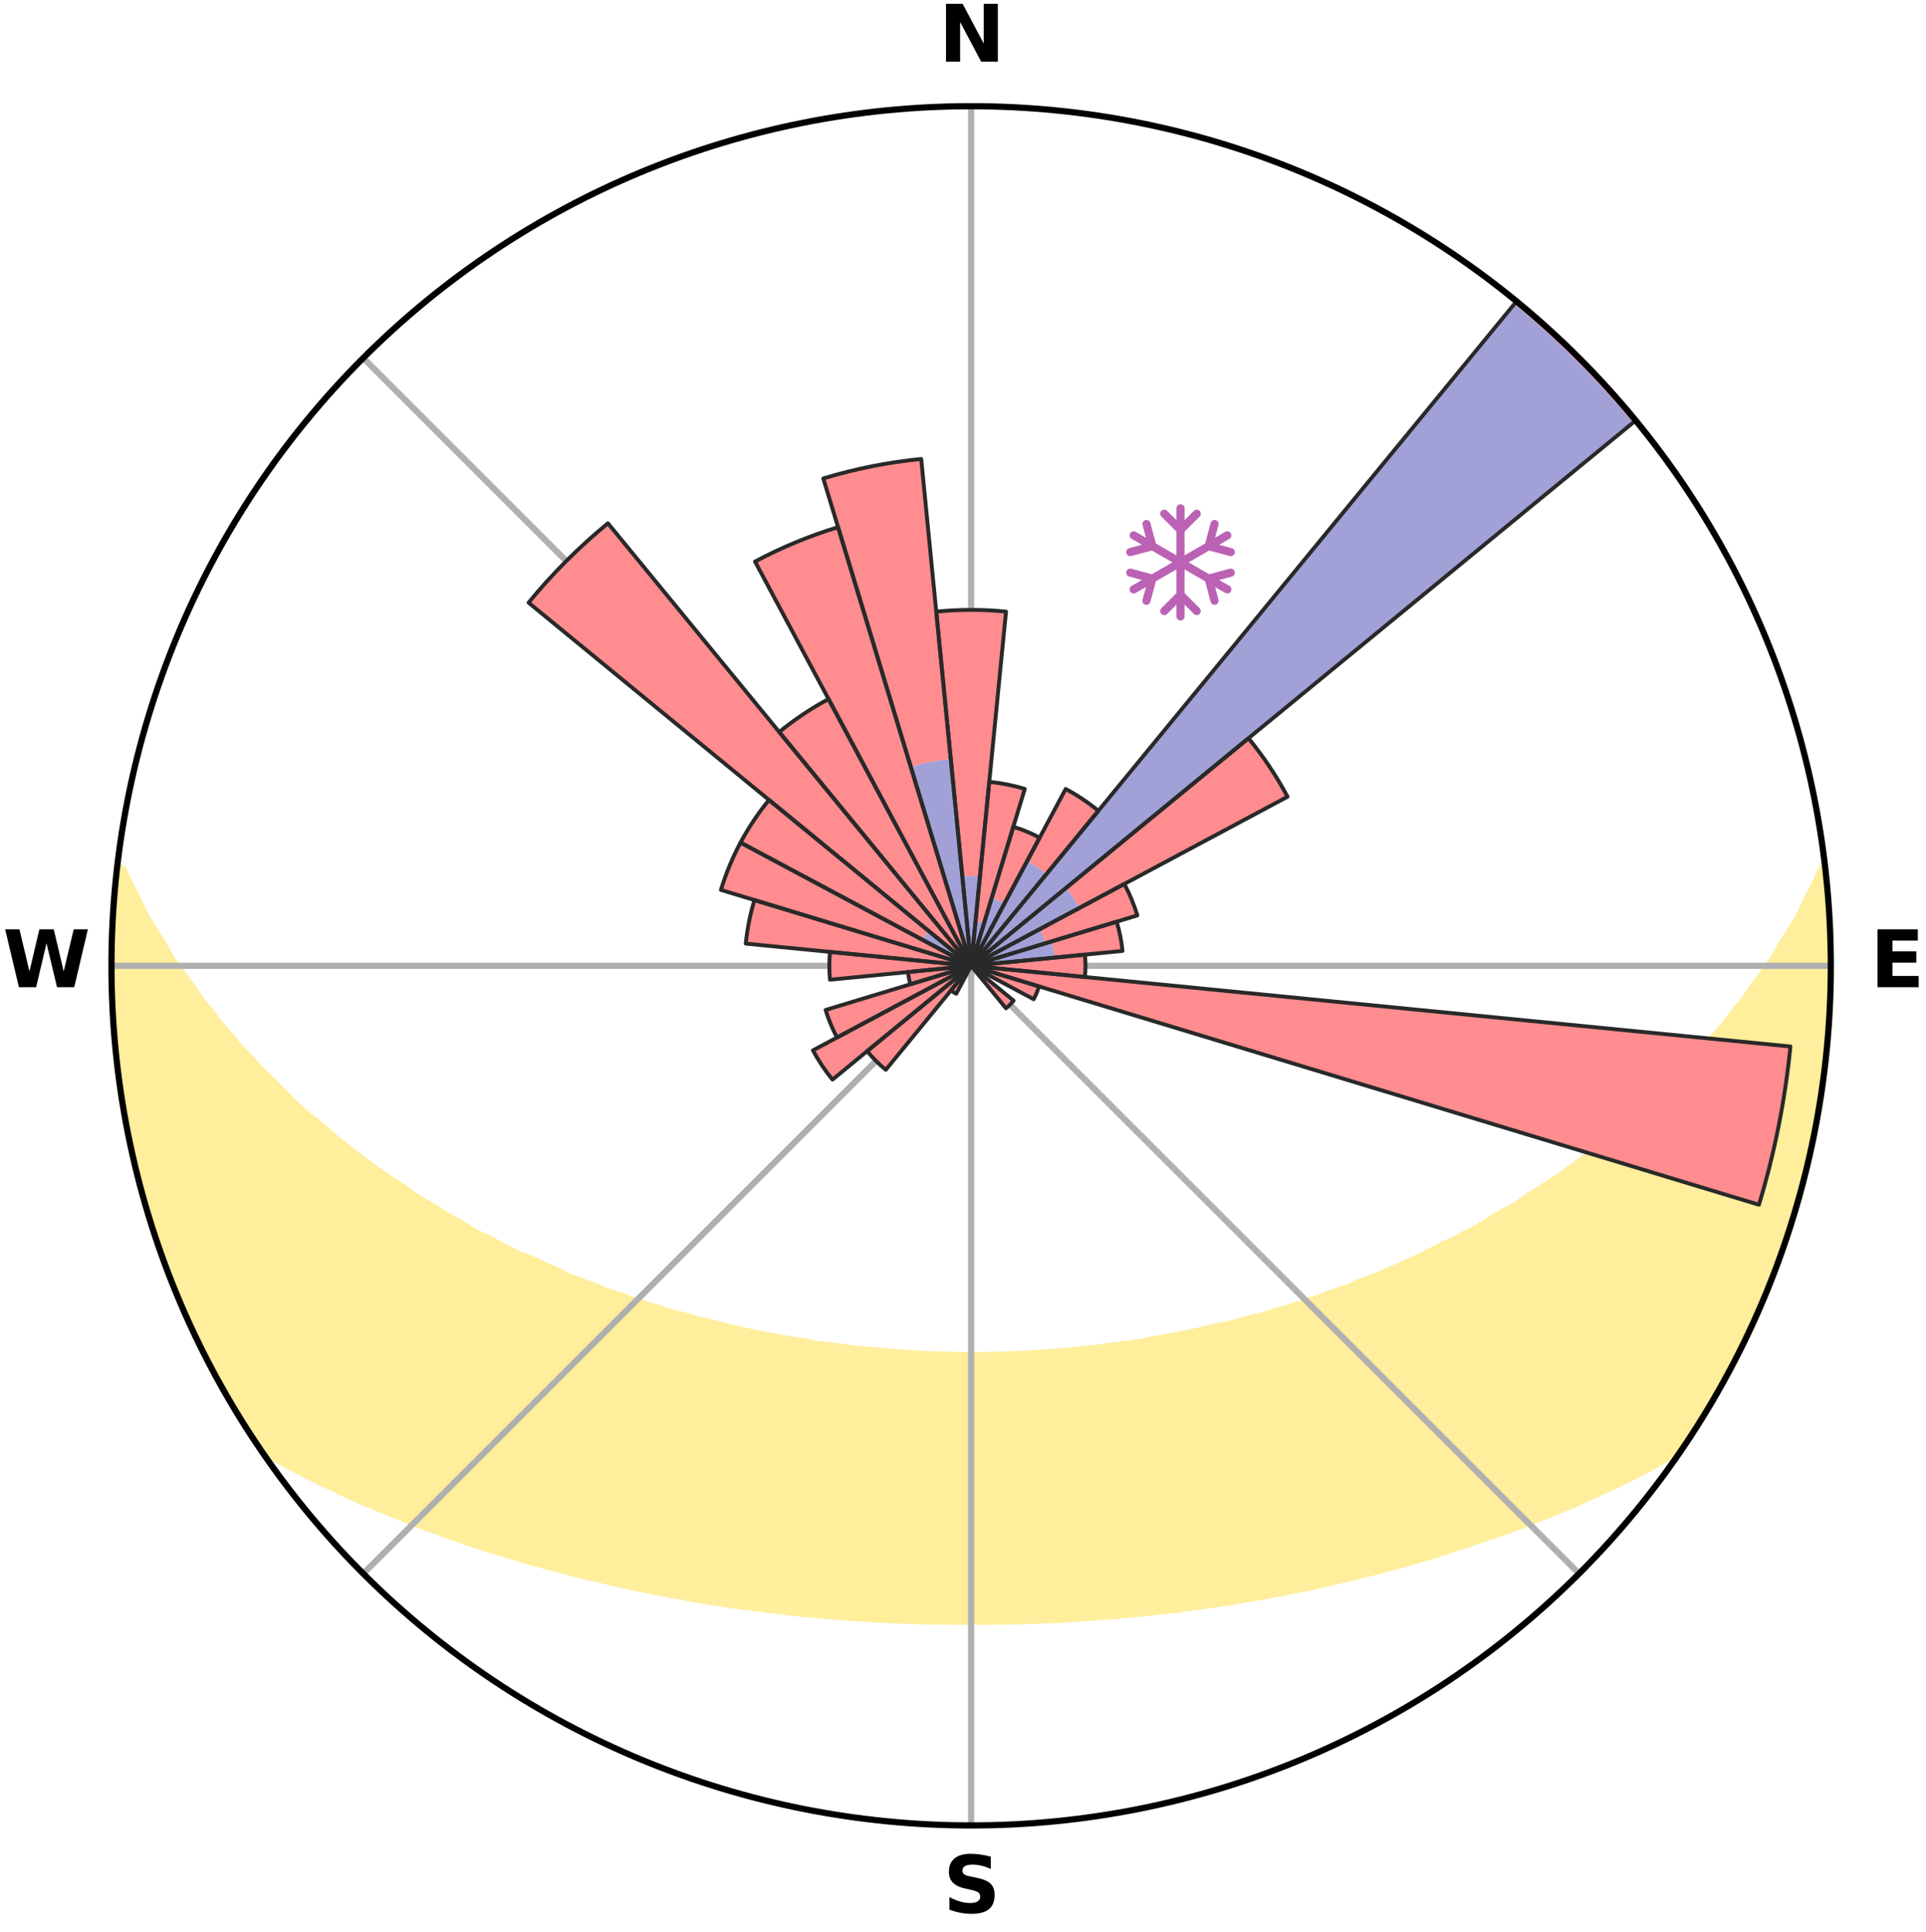 <?xml version="1.0" encoding="utf-8" standalone="no"?>
<!DOCTYPE svg PUBLIC "-//W3C//DTD SVG 1.1//EN"
  "http://www.w3.org/Graphics/SVG/1.1/DTD/svg11.dtd">
<svg xmlns:xlink="http://www.w3.org/1999/xlink" width="248.41pt" height="249.158pt" viewBox="0 0 248.41 249.158" xmlns="http://www.w3.org/2000/svg" version="1.1">
 <title>Ski Rose for Stațiunea Turistică Semenic</title>
 <defs>
  <style type="text/css">*{stroke-linejoin: round; stroke-linecap: butt}</style>
 </defs>
 <g id="figure_1">
  <g id="patch_1">
   <path d="M 0 249.158 
L 248.41 249.158 
L 248.41 0 
L 0 0 
z
" style="fill: #ffffff"/>
  </g>
  <g id="axes_1">
   <g id="patch_2">
    <path d="M 236.135 124.579 
C 236.135 110.018 233.267 95.599 227.695 82.147 
C 222.122 68.695 213.955 56.471 203.659 46.175 
C 193.363 35.879 181.139 27.711 167.687 22.139 
C 154.235 16.567 139.815 13.699 125.255 13.699 
C 110.694 13.699 96.275 16.567 82.823 22.139 
C 69.371 27.711 57.147 35.879 46.851 46.175 
C 36.555 56.471 28.387 68.695 22.815 82.147 
C 17.243 95.599 14.375 110.018 14.375 124.579 
C 14.375 139.14 17.243 153.559 22.815 167.011 
C 28.387 180.463 36.555 192.687 46.851 202.983 
C 57.147 213.279 69.371 221.447 82.823 227.019 
C 96.275 232.591 110.694 235.459 125.255 235.459 
C 139.815 235.459 154.235 232.591 167.687 227.019 
C 181.139 221.447 193.363 213.279 203.659 202.983 
C 213.955 192.687 222.122 180.463 227.695 167.011 
C 233.267 153.559 236.135 139.14 236.135 124.579 
M 125.255 124.579 
C 125.255 124.579 125.255 124.579 125.255 124.579 
C 125.255 124.579 125.255 124.579 125.255 124.579 
C 125.255 124.579 125.255 124.579 125.255 124.579 
C 125.255 124.579 125.255 124.579 125.255 124.579 
C 125.255 124.579 125.255 124.579 125.255 124.579 
C 125.255 124.579 125.255 124.579 125.255 124.579 
C 125.255 124.579 125.255 124.579 125.255 124.579 
C 125.255 124.579 125.255 124.579 125.255 124.579 
C 125.255 124.579 125.255 124.579 125.255 124.579 
C 125.255 124.579 125.255 124.579 125.255 124.579 
C 125.255 124.579 125.255 124.579 125.255 124.579 
C 125.255 124.579 125.255 124.579 125.255 124.579 
C 125.255 124.579 125.255 124.579 125.255 124.579 
C 125.255 124.579 125.255 124.579 125.255 124.579 
C 125.255 124.579 125.255 124.579 125.255 124.579 
C 125.255 124.579 125.255 124.579 125.255 124.579 
z
" style="fill: #ffffff"/>
   </g>
   <g id="PolyCollection_1">
    <defs>
     <path id="mbe23862dbe" d="M 235.403 -137.129 
L 235.038 -137.087 
L 234.099 -135.06 
L 233.068 -133.064 
L 232.174 -131.119 
L 231.019 -129.197 
L 229.815 -127.317 
L 228.782 -125.483 
L 227.499 -123.687 
L 226.181 -121.936 
L 225.046 -120.222 
L 223.666 -118.56 
L 222.474 -116.928 
L 221.041 -115.356 
L 219.798 -113.807 
L 218.32 -112.327 
L 217.033 -110.863 
L 215.515 -109.475 
L 214.19 -108.096 
L 212.848 -106.758 
L 211.284 -105.507 
L 209.912 -104.255 
L 208.528 -103.043 
L 207.132 -101.873 
L 205.725 -100.743 
L 204.309 -99.653 
L 202.885 -98.604 
L 201.455 -97.595 
L 200.02 -96.626 
L 198.58 -95.695 
L 197.138 -94.804 
L 195.877 -93.872 
L 194.43 -93.054 
L 192.984 -92.274 
L 191.714 -91.444 
L 190.441 -90.645 
L 188.999 -89.969 
L 187.727 -89.234 
L 186.293 -88.625 
L 185.025 -87.952 
L 183.758 -87.309 
L 182.493 -86.694 
L 181.232 -86.107 
L 179.975 -85.548 
L 178.723 -85.015 
L 177.476 -84.508 
L 176.236 -84.027 
L 175.002 -83.57 
L 173.901 -83.031 
L 172.68 -82.621 
L 171.467 -82.234 
L 170.377 -81.76 
L 169.179 -81.415 
L 168.098 -80.982 
L 166.917 -80.677 
L 165.845 -80.282 
L 164.683 -80.014 
L 163.623 -79.655 
L 162.568 -79.314 
L 161.434 -79.095 
L 160.392 -78.787 
L 159.356 -78.494 
L 158.325 -78.216 
L 157.231 -78.054 
L 156.215 -77.803 
L 155.205 -77.566 
L 154.202 -77.342 
L 153.204 -77.131 
L 152.213 -76.931 
L 151.228 -76.742 
L 150.25 -76.565 
L 149.277 -76.397 
L 148.312 -76.24 
L 147.389 -76.01 
L 146.433 -75.873 
L 145.483 -75.745 
L 144.539 -75.624 
L 143.601 -75.511 
L 142.669 -75.404 
L 141.763 -75.24 
L 140.84 -75.15 
L 139.921 -75.065 
L 139.008 -74.986 
L 138.113 -74.861 
L 137.207 -74.795 
L 136.305 -74.734 
L 135.416 -74.636 
L 134.52 -74.586 
L 133.628 -74.541 
L 132.744 -74.468 
L 131.857 -74.433 
L 130.972 -74.4 
L 130.091 -74.352 
L 129.21 -74.329 
L 128.329 -74.309 
L 127.451 -74.284 
L 126.572 -74.273 
L 125.694 -74.264 
L 124.816 -74.265 
L 123.938 -74.274 
L 123.059 -74.286 
L 122.18 -74.312 
L 121.3 -74.333 
L 120.419 -74.356 
L 119.538 -74.406 
L 118.654 -74.439 
L 117.771 -74.505 
L 116.883 -74.549 
L 115.991 -74.595 
L 115.104 -74.687 
L 114.207 -74.745 
L 113.306 -74.807 
L 112.413 -74.925 
L 111.505 -75 
L 110.592 -75.08 
L 109.675 -75.165 
L 108.773 -75.32 
L 107.847 -75.421 
L 106.915 -75.528 
L 105.978 -75.642 
L 105.035 -75.763 
L 104.119 -75.971 
L 103.167 -76.111 
L 102.208 -76.26 
L 101.243 -76.419 
L 100.272 -76.587 
L 99.294 -76.765 
L 98.31 -76.954 
L 97.32 -77.155 
L 96.323 -77.367 
L 95.32 -77.591 
L 94.311 -77.829 
L 93.297 -78.079 
L 92.276 -78.344 
L 91.249 -78.623 
L 90.138 -78.814 
L 89.097 -79.123 
L 88.052 -79.448 
L 86.911 -79.684 
L 85.852 -80.042 
L 84.789 -80.418 
L 83.621 -80.706 
L 82.547 -81.119 
L 81.361 -81.444 
L 80.278 -81.897 
L 79.075 -82.263 
L 77.864 -82.651 
L 76.768 -83.168 
L 75.544 -83.6 
L 74.312 -84.057 
L 73.073 -84.538 
L 71.967 -85.148 
L 70.72 -85.679 
L 69.468 -86.238 
L 68.211 -86.823 
L 66.799 -87.338 
L 65.533 -87.982 
L 64.266 -88.654 
L 62.998 -89.356 
L 61.563 -89.997 
L 60.293 -90.762 
L 59.024 -91.558 
L 57.583 -92.301 
L 56.318 -93.163 
L 54.876 -93.977 
L 53.434 -94.83 
L 52.181 -95.795 
L 50.746 -96.721 
L 49.315 -97.687 
L 47.889 -98.693 
L 46.469 -99.738 
L 45.058 -100.824 
L 43.655 -101.949 
L 42.262 -103.116 
L 40.882 -104.323 
L 39.308 -105.525 
L 37.954 -106.817 
L 36.615 -108.151 
L 35.293 -109.525 
L 33.779 -110.908 
L 32.495 -112.367 
L 31.02 -113.842 
L 29.78 -115.386 
L 28.35 -116.953 
L 27.16 -118.579 
L 25.784 -120.236 
L 24.65 -121.945 
L 23.334 -123.69 
L 22.053 -125.48 
L 21.021 -127.309 
L 19.817 -129.183 
L 18.66 -131.099 
L 17.762 -133.039 
L 16.723 -135.03 
L 15.77 -137.053 
L 15.167 -137.122 
L 15.167 -137.122 
L 14.914 -135.204 
L 14.773 -133.274 
L 14.586 -131.348 
L 14.562 -129.412 
L 14.442 -127.481 
L 14.429 -125.546 
L 14.558 -123.613 
L 14.481 -121.678 
L 14.492 -119.743 
L 14.603 -117.811 
L 14.802 -115.886 
L 14.911 -113.954 
L 15.172 -112.037 
L 15.345 -110.109 
L 15.602 -108.191 
L 15.952 -106.288 
L 16.399 -104.404 
L 16.632 -102.479 
L 17.071 -100.595 
L 17.54 -98.719 
L 17.937 -96.825 
L 18.467 -94.964 
L 18.954 -93.091 
L 19.542 -91.248 
L 20.16 -89.415 
L 20.807 -87.592 
L 21.485 -85.781 
L 22.106 -83.948 
L 22.846 -82.16 
L 23.631 -80.392 
L 24.434 -78.632 
L 25.185 -76.848 
L 26.077 -75.131 
L 26.927 -73.393 
L 27.823 -71.678 
L 28.766 -69.989 
L 29.729 -68.31 
L 30.739 -66.66 
L 31.751 -65.01 
L 32.821 -63.398 
L 34.094 -61.926 
L 35.897 -60.841 
L 37.796 -59.863 
L 39.651 -58.893 
L 41.512 -57.967 
L 43.382 -57.088 
L 45.189 -56.197 
L 47.056 -55.394 
L 48.923 -54.633 
L 50.725 -53.853 
L 52.577 -53.158 
L 54.369 -52.445 
L 56.156 -51.764 
L 57.937 -51.115 
L 59.711 -50.495 
L 61.477 -49.905 
L 63.235 -49.343 
L 64.984 -48.808 
L 66.724 -48.3 
L 68.417 -47.768 
L 70.139 -47.31 
L 71.851 -46.876 
L 73.516 -46.411 
L 75.178 -45.975 
L 76.861 -45.607 
L 78.502 -45.208 
L 80.139 -44.837 
L 81.764 -44.479 
L 83.384 -44.146 
L 84.993 -43.826 
L 86.596 -43.53 
L 88.188 -43.244 
L 89.756 -42.938 
L 91.337 -42.693 
L 92.906 -42.456 
L 94.455 -42.201 
L 96.012 -42 
L 97.559 -41.806 
L 99.09 -41.596 
L 100.627 -41.436 
L 102.147 -41.254 
L 103.662 -41.087 
L 105.178 -40.955 
L 106.684 -40.814 
L 108.186 -40.685 
L 109.689 -40.594 
L 111.183 -40.489 
L 112.674 -40.397 
L 114.161 -40.316 
L 115.646 -40.248 
L 117.13 -40.197 
L 118.61 -40.149 
L 120.089 -40.113 
L 121.566 -40.087 
L 123.042 -40.073 
L 124.517 -40.069 
L 125.992 -40.072 
L 127.468 -40.072 
L 128.944 -40.086 
L 130.421 -40.111 
L 131.9 -40.147 
L 133.38 -40.194 
L 134.863 -40.253 
L 136.349 -40.312 
L 137.837 -40.393 
L 139.327 -40.485 
L 140.822 -40.589 
L 142.319 -40.705 
L 143.827 -40.807 
L 145.333 -40.948 
L 146.843 -41.102 
L 148.365 -41.246 
L 149.885 -41.427 
L 151.422 -41.587 
L 152.953 -41.797 
L 154.501 -41.991 
L 156.044 -42.231 
L 157.608 -42.445 
L 159.177 -42.683 
L 160.739 -42.971 
L 162.327 -43.233 
L 163.919 -43.519 
L 165.523 -43.813 
L 167.132 -44.134 
L 168.753 -44.466 
L 170.378 -44.824 
L 172.016 -45.195 
L 173.657 -45.594 
L 175.31 -46.008 
L 177.003 -46.397 
L 178.668 -46.862 
L 180.38 -47.296 
L 182.067 -47.802 
L 183.797 -48.285 
L 185.537 -48.793 
L 187.241 -49.384 
L 188.997 -49.946 
L 190.762 -50.537 
L 192.534 -51.156 
L 194.368 -51.749 
L 196.155 -52.43 
L 197.948 -53.143 
L 199.8 -53.838 
L 201.603 -54.619 
L 203.471 -55.379 
L 205.278 -56.233 
L 207.145 -57.074 
L 209.016 -57.952 
L 210.877 -58.879 
L 212.732 -59.849 
L 214.564 -60.875 
L 216.433 -61.914 
L 217.707 -63.386 
L 218.76 -65.01 
L 219.79 -66.648 
L 220.74 -68.334 
L 221.737 -69.992 
L 222.686 -71.678 
L 223.509 -73.431 
L 224.4 -75.147 
L 225.242 -76.888 
L 226.032 -78.652 
L 226.926 -80.371 
L 227.689 -82.15 
L 228.364 -83.963 
L 229.106 -85.751 
L 229.729 -87.583 
L 230.368 -89.409 
L 230.961 -91.25 
L 231.507 -93.106 
L 232.008 -94.974 
L 232.574 -96.825 
L 233.048 -98.7 
L 233.416 -100.6 
L 233.868 -102.482 
L 234.197 -104.388 
L 234.575 -106.285 
L 234.812 -108.206 
L 235.116 -110.116 
L 235.416 -112.028 
L 235.496 -113.964 
L 235.719 -115.885 
L 235.88 -117.813 
L 236.006 -119.744 
L 235.959 -121.68 
L 236.037 -123.612 
L 236.079 -125.546 
L 236.066 -127.481 
L 236.019 -129.415 
L 235.797 -131.34 
L 235.706 -133.272 
L 235.582 -135.202 
L 235.403 -137.129 
z
" style="stroke: #ffee9c"/>
    </defs>
    <g clip-path="url(#p2ef79d3603)">
     <use xlink:href="#mbe23862dbe" x="0" y="249.158" style="fill: #ffee9c; stroke: #ffee9c"/>
    </g>
   </g>
   <g id="matplotlib.axis_1">
    <g id="xtick_1">
     <g id="line2d_1">
      <path d="M 125.255 124.579 
L 125.255 13.699 
" clip-path="url(#p2ef79d3603)" style="fill: none; stroke: #b0b0b0; stroke-width: 0.8; stroke-linecap: square"/>
     </g>
     <g id="text_1">
      <!-- N -->
      <g transform="translate(121.07 7.958) scale(0.1 -0.1)">
       <defs>
        <path id="DejaVuSans-Bold-4e" d="M 588 4666 
L 1931 4666 
L 3628 1466 
L 3628 4666 
L 4769 4666 
L 4769 0 
L 3425 0 
L 1728 3200 
L 1728 0 
L 588 0 
L 588 4666 
z
" transform="scale(0.016)"/>
       </defs>
       <use xlink:href="#DejaVuSans-Bold-4e"/>
      </g>
     </g>
    </g>
    <g id="xtick_2">
     <g id="line2d_2">
      <path d="M 125.255 124.579 
L 203.659 46.175 
" clip-path="url(#p2ef79d3603)" style="fill: none; stroke: #b0b0b0; stroke-width: 0.8; stroke-linecap: square"/>
     </g>
    </g>
    <g id="xtick_3">
     <g id="line2d_3">
      <path d="M 125.255 124.579 
L 236.135 124.579 
" clip-path="url(#p2ef79d3603)" style="fill: none; stroke: #b0b0b0; stroke-width: 0.8; stroke-linecap: square"/>
     </g>
     <g id="text_2">
      <!-- E -->
      <g transform="translate(241.219 127.338) scale(0.1 -0.1)">
       <defs>
        <path id="DejaVuSans-Bold-45" d="M 588 4666 
L 3834 4666 
L 3834 3756 
L 1791 3756 
L 1791 2888 
L 3713 2888 
L 3713 1978 
L 1791 1978 
L 1791 909 
L 3903 909 
L 3903 0 
L 588 0 
L 588 4666 
z
" transform="scale(0.016)"/>
       </defs>
       <use xlink:href="#DejaVuSans-Bold-45"/>
      </g>
     </g>
    </g>
    <g id="xtick_4">
     <g id="line2d_4">
      <path d="M 125.255 124.579 
L 203.659 202.983 
" clip-path="url(#p2ef79d3603)" style="fill: none; stroke: #b0b0b0; stroke-width: 0.8; stroke-linecap: square"/>
     </g>
    </g>
    <g id="xtick_5">
     <g id="line2d_5">
      <path d="M 125.255 124.579 
L 125.255 235.459 
" clip-path="url(#p2ef79d3603)" style="fill: none; stroke: #b0b0b0; stroke-width: 0.8; stroke-linecap: square"/>
     </g>
     <g id="text_3">
      <!-- S -->
      <g transform="translate(121.654 246.718) scale(0.1 -0.1)">
       <defs>
        <path id="DejaVuSans-Bold-53" d="M 3834 4519 
L 3834 3531 
Q 3450 3703 3084 3790 
Q 2719 3878 2394 3878 
Q 1963 3878 1756 3759 
Q 1550 3641 1550 3391 
Q 1550 3203 1689 3098 
Q 1828 2994 2194 2919 
L 2706 2816 
Q 3484 2659 3812 2340 
Q 4141 2022 4141 1434 
Q 4141 663 3683 286 
Q 3225 -91 2284 -91 
Q 1841 -91 1394 -6 
Q 947 78 500 244 
L 500 1259 
Q 947 1022 1364 901 
Q 1781 781 2169 781 
Q 2563 781 2772 912 
Q 2981 1044 2981 1288 
Q 2981 1506 2839 1625 
Q 2697 1744 2272 1838 
L 1806 1941 
Q 1106 2091 782 2419 
Q 459 2747 459 3303 
Q 459 4000 909 4375 
Q 1359 4750 2203 4750 
Q 2588 4750 2994 4692 
Q 3400 4634 3834 4519 
z
" transform="scale(0.016)"/>
       </defs>
       <use xlink:href="#DejaVuSans-Bold-53"/>
      </g>
     </g>
    </g>
    <g id="xtick_6">
     <g id="line2d_6">
      <path d="M 125.255 124.579 
L 46.851 202.983 
" clip-path="url(#p2ef79d3603)" style="fill: none; stroke: #b0b0b0; stroke-width: 0.8; stroke-linecap: square"/>
     </g>
    </g>
    <g id="xtick_7">
     <g id="line2d_7">
      <path d="M 125.255 124.579 
L 14.375 124.579 
" clip-path="url(#p2ef79d3603)" style="fill: none; stroke: #b0b0b0; stroke-width: 0.8; stroke-linecap: square"/>
     </g>
     <g id="text_4">
      <!-- W -->
      <g transform="translate(0.36 127.338) scale(0.1 -0.1)">
       <defs>
        <path id="DejaVuSans-Bold-57" d="M 191 4666 
L 1344 4666 
L 2150 1275 
L 2950 4666 
L 4109 4666 
L 4909 1275 
L 5716 4666 
L 6859 4666 
L 5759 0 
L 4372 0 
L 3525 3547 
L 2688 0 
L 1300 0 
L 191 4666 
z
" transform="scale(0.016)"/>
       </defs>
       <use xlink:href="#DejaVuSans-Bold-57"/>
      </g>
     </g>
    </g>
    <g id="xtick_8">
     <g id="line2d_8">
      <path d="M 125.255 124.579 
L 46.851 46.175 
" clip-path="url(#p2ef79d3603)" style="fill: none; stroke: #b0b0b0; stroke-width: 0.8; stroke-linecap: square"/>
     </g>
    </g>
   </g>
   <g id="matplotlib.axis_2"/>
   <g id="patch_3">
    <path d="M 125.255 124.579 
C 125.255 124.579 125.255 124.579 125.255 124.579 
C 125.255 124.579 125.255 124.579 125.255 124.579 
L 125.255 124.579 
C 125.255 124.579 125.255 124.579 125.255 124.579 
C 125.255 124.579 125.255 124.579 125.255 124.579 
z
" clip-path="url(#p2ef79d3603)" style="fill: #d9d9d9"/>
   </g>
   <g id="patch_4">
    <path d="M 125.255 124.579 
C 125.255 124.579 125.255 124.579 125.255 124.579 
C 125.255 124.579 125.255 124.579 125.255 124.579 
L 125.255 124.579 
C 125.255 124.579 125.255 124.579 125.255 124.579 
C 125.255 124.579 125.255 124.579 125.255 124.579 
z
" clip-path="url(#p2ef79d3603)" style="fill: #d9d9d9"/>
   </g>
   <g id="patch_5">
    <path d="M 125.255 124.579 
C 125.255 124.579 125.255 124.579 125.255 124.579 
C 125.255 124.579 125.255 124.579 125.255 124.579 
L 125.255 124.579 
C 125.255 124.579 125.255 124.579 125.255 124.579 
C 125.255 124.579 125.255 124.579 125.255 124.579 
z
" clip-path="url(#p2ef79d3603)" style="fill: #d9d9d9"/>
   </g>
   <g id="patch_6">
    <path d="M 125.255 124.579 
C 125.255 124.579 125.255 124.579 125.255 124.579 
C 125.255 124.579 125.255 124.579 125.255 124.579 
L 125.255 124.579 
C 125.255 124.579 125.255 124.579 125.255 124.579 
C 125.255 124.579 125.255 124.579 125.255 124.579 
z
" clip-path="url(#p2ef79d3603)" style="fill: #d9d9d9"/>
   </g>
   <g id="patch_7">
    <path d="M 125.255 124.579 
C 125.255 124.579 125.255 124.579 125.255 124.579 
C 125.255 124.579 125.255 124.579 125.255 124.579 
L 125.255 124.579 
C 125.255 124.579 125.255 124.579 125.255 124.579 
C 125.255 124.579 125.255 124.579 125.255 124.579 
z
" clip-path="url(#p2ef79d3603)" style="fill: #d9d9d9"/>
   </g>
   <g id="patch_8">
    <path d="M 125.255 124.579 
C 125.255 124.579 125.255 124.579 125.255 124.579 
C 125.255 124.579 125.255 124.579 125.255 124.579 
L 125.255 124.579 
C 125.255 124.579 125.255 124.579 125.255 124.579 
C 125.255 124.579 125.255 124.579 125.255 124.579 
z
" clip-path="url(#p2ef79d3603)" style="fill: #d9d9d9"/>
   </g>
   <g id="patch_9">
    <path d="M 125.255 124.579 
C 125.255 124.579 125.255 124.579 125.255 124.579 
C 125.255 124.579 125.255 124.579 125.255 124.579 
L 125.255 124.579 
C 125.255 124.579 125.255 124.579 125.255 124.579 
C 125.255 124.579 125.255 124.579 125.255 124.579 
z
" clip-path="url(#p2ef79d3603)" style="fill: #d9d9d9"/>
   </g>
   <g id="patch_10">
    <path d="M 125.255 124.579 
C 125.255 124.579 125.255 124.579 125.255 124.579 
C 125.255 124.579 125.255 124.579 125.255 124.579 
L 125.255 124.579 
C 125.255 124.579 125.255 124.579 125.255 124.579 
C 125.255 124.579 125.255 124.579 125.255 124.579 
z
" clip-path="url(#p2ef79d3603)" style="fill: #d9d9d9"/>
   </g>
   <g id="patch_11">
    <path d="M 125.255 124.579 
C 125.255 124.579 125.255 124.579 125.255 124.579 
C 125.255 124.579 125.255 124.579 125.255 124.579 
L 125.255 124.579 
C 125.255 124.579 125.255 124.579 125.255 124.579 
C 125.255 124.579 125.255 124.579 125.255 124.579 
z
" clip-path="url(#p2ef79d3603)" style="fill: #d9d9d9"/>
   </g>
   <g id="patch_12">
    <path d="M 125.255 124.579 
C 125.255 124.579 125.255 124.579 125.255 124.579 
C 125.255 124.579 125.255 124.579 125.255 124.579 
L 125.255 124.579 
C 125.255 124.579 125.255 124.579 125.255 124.579 
C 125.255 124.579 125.255 124.579 125.255 124.579 
z
" clip-path="url(#p2ef79d3603)" style="fill: #d9d9d9"/>
   </g>
   <g id="patch_13">
    <path d="M 125.255 124.579 
C 125.255 124.579 125.255 124.579 125.255 124.579 
C 125.255 124.579 125.255 124.579 125.255 124.579 
L 125.255 124.579 
C 125.255 124.579 125.255 124.579 125.255 124.579 
C 125.255 124.579 125.255 124.579 125.255 124.579 
z
" clip-path="url(#p2ef79d3603)" style="fill: #d9d9d9"/>
   </g>
   <g id="patch_14">
    <path d="M 125.255 124.579 
C 125.255 124.579 125.255 124.579 125.255 124.579 
C 125.255 124.579 125.255 124.579 125.255 124.579 
L 125.255 124.579 
C 125.255 124.579 125.255 124.579 125.255 124.579 
C 125.255 124.579 125.255 124.579 125.255 124.579 
z
" clip-path="url(#p2ef79d3603)" style="fill: #d9d9d9"/>
   </g>
   <g id="patch_15">
    <path d="M 125.255 124.579 
C 125.255 124.579 125.255 124.579 125.255 124.579 
C 125.255 124.579 125.255 124.579 125.255 124.579 
L 125.255 124.579 
C 125.255 124.579 125.255 124.579 125.255 124.579 
C 125.255 124.579 125.255 124.579 125.255 124.579 
z
" clip-path="url(#p2ef79d3603)" style="fill: #d9d9d9"/>
   </g>
   <g id="patch_16">
    <path d="M 125.255 124.579 
C 125.255 124.579 125.255 124.579 125.255 124.579 
C 125.255 124.579 125.255 124.579 125.255 124.579 
L 125.255 124.579 
C 125.255 124.579 125.255 124.579 125.255 124.579 
C 125.255 124.579 125.255 124.579 125.255 124.579 
z
" clip-path="url(#p2ef79d3603)" style="fill: #d9d9d9"/>
   </g>
   <g id="patch_17">
    <path d="M 125.255 124.579 
C 125.255 124.579 125.255 124.579 125.255 124.579 
C 125.255 124.579 125.255 124.579 125.255 124.579 
L 125.255 124.579 
C 125.255 124.579 125.255 124.579 125.255 124.579 
C 125.255 124.579 125.255 124.579 125.255 124.579 
z
" clip-path="url(#p2ef79d3603)" style="fill: #d9d9d9"/>
   </g>
   <g id="patch_18">
    <path d="M 125.255 124.579 
C 125.255 124.579 125.255 124.579 125.255 124.579 
C 125.255 124.579 125.255 124.579 125.255 124.579 
L 125.255 124.579 
C 125.255 124.579 125.255 124.579 125.255 124.579 
C 125.255 124.579 125.255 124.579 125.255 124.579 
z
" clip-path="url(#p2ef79d3603)" style="fill: #d9d9d9"/>
   </g>
   <g id="patch_19">
    <path d="M 125.255 124.579 
C 125.255 124.579 125.255 124.579 125.255 124.579 
C 125.255 124.579 125.255 124.579 125.255 124.579 
L 125.255 124.579 
C 125.255 124.579 125.255 124.579 125.255 124.579 
C 125.255 124.579 125.255 124.579 125.255 124.579 
z
" clip-path="url(#p2ef79d3603)" style="fill: #d9d9d9"/>
   </g>
   <g id="patch_20">
    <path d="M 125.255 124.579 
C 125.255 124.579 125.255 124.579 125.255 124.579 
C 125.255 124.579 125.255 124.579 125.255 124.579 
L 125.255 124.579 
C 125.255 124.579 125.255 124.579 125.255 124.579 
C 125.255 124.579 125.255 124.579 125.255 124.579 
z
" clip-path="url(#p2ef79d3603)" style="fill: #d9d9d9"/>
   </g>
   <g id="patch_21">
    <path d="M 125.255 124.579 
C 125.255 124.579 125.255 124.579 125.255 124.579 
C 125.255 124.579 125.255 124.579 125.255 124.579 
L 125.255 124.579 
C 125.255 124.579 125.255 124.579 125.255 124.579 
C 125.255 124.579 125.255 124.579 125.255 124.579 
z
" clip-path="url(#p2ef79d3603)" style="fill: #d9d9d9"/>
   </g>
   <g id="patch_22">
    <path d="M 125.255 124.579 
C 125.255 124.579 125.255 124.579 125.255 124.579 
C 125.255 124.579 125.255 124.579 125.255 124.579 
L 125.255 124.579 
C 125.255 124.579 125.255 124.579 125.255 124.579 
C 125.255 124.579 125.255 124.579 125.255 124.579 
z
" clip-path="url(#p2ef79d3603)" style="fill: #d9d9d9"/>
   </g>
   <g id="patch_23">
    <path d="M 125.255 124.579 
C 125.255 124.579 125.255 124.579 125.255 124.579 
C 125.255 124.579 125.255 124.579 125.255 124.579 
L 125.255 124.579 
C 125.255 124.579 125.255 124.579 125.255 124.579 
C 125.255 124.579 125.255 124.579 125.255 124.579 
z
" clip-path="url(#p2ef79d3603)" style="fill: #d9d9d9"/>
   </g>
   <g id="patch_24">
    <path d="M 125.255 124.579 
C 125.255 124.579 125.255 124.579 125.255 124.579 
C 125.255 124.579 125.255 124.579 125.255 124.579 
L 125.255 124.579 
C 125.255 124.579 125.255 124.579 125.255 124.579 
C 125.255 124.579 125.255 124.579 125.255 124.579 
z
" clip-path="url(#p2ef79d3603)" style="fill: #d9d9d9"/>
   </g>
   <g id="patch_25">
    <path d="M 125.255 124.579 
C 125.255 124.579 125.255 124.579 125.255 124.579 
C 125.255 124.579 125.255 124.579 125.255 124.579 
L 125.255 124.579 
C 125.255 124.579 125.255 124.579 125.255 124.579 
C 125.255 124.579 125.255 124.579 125.255 124.579 
z
" clip-path="url(#p2ef79d3603)" style="fill: #d9d9d9"/>
   </g>
   <g id="patch_26">
    <path d="M 125.255 124.579 
C 125.255 124.579 125.255 124.579 125.255 124.579 
C 125.255 124.579 125.255 124.579 125.255 124.579 
L 125.255 124.579 
C 125.255 124.579 125.255 124.579 125.255 124.579 
C 125.255 124.579 125.255 124.579 125.255 124.579 
z
" clip-path="url(#p2ef79d3603)" style="fill: #d9d9d9"/>
   </g>
   <g id="patch_27">
    <path d="M 125.255 124.579 
C 125.255 124.579 125.255 124.579 125.255 124.579 
C 125.255 124.579 125.255 124.579 125.255 124.579 
L 125.255 124.579 
C 125.255 124.579 125.255 124.579 125.255 124.579 
C 125.255 124.579 125.255 124.579 125.255 124.579 
z
" clip-path="url(#p2ef79d3603)" style="fill: #d9d9d9"/>
   </g>
   <g id="patch_28">
    <path d="M 125.255 124.579 
C 125.255 124.579 125.255 124.579 125.255 124.579 
C 125.255 124.579 125.255 124.579 125.255 124.579 
L 125.255 124.579 
C 125.255 124.579 125.255 124.579 125.255 124.579 
C 125.255 124.579 125.255 124.579 125.255 124.579 
z
" clip-path="url(#p2ef79d3603)" style="fill: #d9d9d9"/>
   </g>
   <g id="patch_29">
    <path d="M 125.255 124.579 
C 125.255 124.579 125.255 124.579 125.255 124.579 
C 125.255 124.579 125.255 124.579 125.255 124.579 
L 125.255 124.579 
C 125.255 124.579 125.255 124.579 125.255 124.579 
C 125.255 124.579 125.255 124.579 125.255 124.579 
z
" clip-path="url(#p2ef79d3603)" style="fill: #d9d9d9"/>
   </g>
   <g id="patch_30">
    <path d="M 125.255 124.579 
C 125.255 124.579 125.255 124.579 125.255 124.579 
C 125.255 124.579 125.255 124.579 125.255 124.579 
L 125.255 124.579 
C 125.255 124.579 125.255 124.579 125.255 124.579 
C 125.255 124.579 125.255 124.579 125.255 124.579 
z
" clip-path="url(#p2ef79d3603)" style="fill: #d9d9d9"/>
   </g>
   <g id="patch_31">
    <path d="M 125.255 124.579 
C 125.255 124.579 125.255 124.579 125.255 124.579 
C 125.255 124.579 125.255 124.579 125.255 124.579 
L 125.255 124.579 
C 125.255 124.579 125.255 124.579 125.255 124.579 
C 125.255 124.579 125.255 124.579 125.255 124.579 
z
" clip-path="url(#p2ef79d3603)" style="fill: #d9d9d9"/>
   </g>
   <g id="patch_32">
    <path d="M 125.255 124.579 
C 125.255 124.579 125.255 124.579 125.255 124.579 
C 125.255 124.579 125.255 124.579 125.255 124.579 
L 125.255 124.579 
C 125.255 124.579 125.255 124.579 125.255 124.579 
C 125.255 124.579 125.255 124.579 125.255 124.579 
z
" clip-path="url(#p2ef79d3603)" style="fill: #d9d9d9"/>
   </g>
   <g id="patch_33">
    <path d="M 125.255 124.579 
C 125.255 124.579 125.255 124.579 125.255 124.579 
C 125.255 124.579 125.255 124.579 125.255 124.579 
L 125.255 124.579 
C 125.255 124.579 125.255 124.579 125.255 124.579 
C 125.255 124.579 125.255 124.579 125.255 124.579 
z
" clip-path="url(#p2ef79d3603)" style="fill: #d9d9d9"/>
   </g>
   <g id="patch_34">
    <path d="M 125.255 124.579 
C 125.255 124.579 125.255 124.579 125.255 124.579 
C 125.255 124.579 125.255 124.579 125.255 124.579 
L 125.255 124.579 
C 125.255 124.579 125.255 124.579 125.255 124.579 
C 125.255 124.579 125.255 124.579 125.255 124.579 
z
" clip-path="url(#p2ef79d3603)" style="fill: #d9d9d9"/>
   </g>
   <g id="patch_35">
    <path d="M 125.255 124.579 
C 125.255 124.579 125.255 124.579 125.255 124.579 
C 125.255 124.579 125.255 124.579 125.255 124.579 
L 126.389 113.067 
C 126.012 113.03 125.633 113.011 125.255 113.011 
C 124.876 113.011 124.498 113.03 124.121 113.067 
z
" clip-path="url(#p2ef79d3603)" style="fill: #a1a1d8"/>
   </g>
   <g id="patch_36">
    <path d="M 125.255 124.579 
C 125.255 124.579 125.255 124.579 125.255 124.579 
C 125.255 124.579 125.255 124.579 125.255 124.579 
L 126.934 119.044 
C 126.753 118.989 126.569 118.943 126.383 118.906 
C 126.198 118.869 126.01 118.842 125.822 118.823 
z
" clip-path="url(#p2ef79d3603)" style="fill: #a1a1d8"/>
   </g>
   <g id="patch_37">
    <path d="M 125.255 124.579 
C 125.255 124.579 125.255 124.579 125.255 124.579 
C 125.255 124.579 125.255 124.579 125.255 124.579 
L 129.566 116.514 
C 129.302 116.373 129.031 116.245 128.755 116.13 
C 128.478 116.015 128.196 115.915 127.91 115.828 
z
" clip-path="url(#p2ef79d3603)" style="fill: #a1a1d8"/>
   </g>
   <g id="patch_38">
    <path d="M 125.255 124.579 
C 125.255 124.579 125.255 124.579 125.255 124.579 
C 125.255 124.579 125.255 124.579 125.255 124.579 
L 134.963 112.75 
C 134.576 112.432 134.173 112.133 133.757 111.855 
C 133.34 111.577 132.91 111.319 132.469 111.083 
z
" clip-path="url(#p2ef79d3603)" style="fill: #a1a1d8"/>
   </g>
   <g id="patch_39">
    <path d="M 125.255 124.579 
C 125.255 124.579 125.255 124.579 125.255 124.579 
C 125.255 124.579 125.255 124.579 125.255 124.579 
L 210.616 54.525 
C 208.323 51.731 205.894 49.052 203.338 46.496 
C 200.782 43.94 198.103 41.511 195.309 39.218 
z
" clip-path="url(#p2ef79d3603)" style="fill: #a1a1d8"/>
   </g>
   <g id="patch_40">
    <path d="M 125.255 124.579 
C 125.255 124.579 125.255 124.579 125.255 124.579 
C 125.255 124.579 125.255 124.579 125.255 124.579 
L 139.224 117.112 
C 138.98 116.655 138.713 116.21 138.425 115.779 
C 138.137 115.348 137.828 114.931 137.499 114.53 
z
" clip-path="url(#p2ef79d3603)" style="fill: #a1a1d8"/>
   </g>
   <g id="patch_41">
    <path d="M 125.255 124.579 
C 125.255 124.579 125.255 124.579 125.255 124.579 
C 125.255 124.579 125.255 124.579 125.255 124.579 
L 134.842 121.671 
C 134.746 121.357 134.636 121.048 134.51 120.745 
C 134.385 120.442 134.245 120.146 134.09 119.857 
z
" clip-path="url(#p2ef79d3603)" style="fill: #a1a1d8"/>
   </g>
   <g id="patch_42">
    <path d="M 125.255 124.579 
C 125.255 124.579 125.255 124.579 125.255 124.579 
C 125.255 124.579 125.255 124.579 125.255 124.579 
L 136.024 123.518 
C 135.989 123.166 135.937 122.815 135.868 122.468 
C 135.799 122.121 135.712 121.777 135.61 121.438 
z
" clip-path="url(#p2ef79d3603)" style="fill: #a1a1d8"/>
   </g>
   <g id="patch_43">
    <path d="M 125.255 124.579 
C 125.255 124.579 125.255 124.579 125.255 124.579 
C 125.255 124.579 125.255 124.579 125.255 124.579 
L 125.255 124.579 
C 125.255 124.579 125.255 124.579 125.255 124.579 
C 125.255 124.579 125.255 124.579 125.255 124.579 
z
" clip-path="url(#p2ef79d3603)" style="fill: #a1a1d8"/>
   </g>
   <g id="patch_44">
    <path d="M 125.255 124.579 
C 125.255 124.579 125.255 124.579 125.255 124.579 
C 125.255 124.579 125.255 124.579 125.255 124.579 
L 125.255 124.579 
C 125.255 124.579 125.255 124.579 125.255 124.579 
C 125.255 124.579 125.255 124.579 125.255 124.579 
z
" clip-path="url(#p2ef79d3603)" style="fill: #a1a1d8"/>
   </g>
   <g id="patch_45">
    <path d="M 125.255 124.579 
C 125.255 124.579 125.255 124.579 125.255 124.579 
C 125.255 124.579 125.255 124.579 125.255 124.579 
L 125.255 124.579 
C 125.255 124.579 125.255 124.579 125.255 124.579 
C 125.255 124.579 125.255 124.579 125.255 124.579 
z
" clip-path="url(#p2ef79d3603)" style="fill: #a1a1d8"/>
   </g>
   <g id="patch_46">
    <path d="M 125.255 124.579 
C 125.255 124.579 125.255 124.579 125.255 124.579 
C 125.255 124.579 125.255 124.579 125.255 124.579 
L 125.255 124.579 
C 125.255 124.579 125.255 124.579 125.255 124.579 
C 125.255 124.579 125.255 124.579 125.255 124.579 
z
" clip-path="url(#p2ef79d3603)" style="fill: #a1a1d8"/>
   </g>
   <g id="patch_47">
    <path d="M 125.255 124.579 
C 125.255 124.579 125.255 124.579 125.255 124.579 
C 125.255 124.579 125.255 124.579 125.255 124.579 
L 125.255 124.579 
C 125.255 124.579 125.255 124.579 125.255 124.579 
C 125.255 124.579 125.255 124.579 125.255 124.579 
z
" clip-path="url(#p2ef79d3603)" style="fill: #a1a1d8"/>
   </g>
   <g id="patch_48">
    <path d="M 125.255 124.579 
C 125.255 124.579 125.255 124.579 125.255 124.579 
C 125.255 124.579 125.255 124.579 125.255 124.579 
L 125.255 124.579 
C 125.255 124.579 125.255 124.579 125.255 124.579 
C 125.255 124.579 125.255 124.579 125.255 124.579 
z
" clip-path="url(#p2ef79d3603)" style="fill: #a1a1d8"/>
   </g>
   <g id="patch_49">
    <path d="M 125.255 124.579 
C 125.255 124.579 125.255 124.579 125.255 124.579 
C 125.255 124.579 125.255 124.579 125.255 124.579 
L 125.255 124.579 
C 125.255 124.579 125.255 124.579 125.255 124.579 
C 125.255 124.579 125.255 124.579 125.255 124.579 
z
" clip-path="url(#p2ef79d3603)" style="fill: #a1a1d8"/>
   </g>
   <g id="patch_50">
    <path d="M 125.255 124.579 
C 125.255 124.579 125.255 124.579 125.255 124.579 
C 125.255 124.579 125.255 124.579 125.255 124.579 
L 125.255 124.579 
C 125.255 124.579 125.255 124.579 125.255 124.579 
C 125.255 124.579 125.255 124.579 125.255 124.579 
z
" clip-path="url(#p2ef79d3603)" style="fill: #a1a1d8"/>
   </g>
   <g id="patch_51">
    <path d="M 125.255 124.579 
C 125.255 124.579 125.255 124.579 125.255 124.579 
C 125.255 124.579 125.255 124.579 125.255 124.579 
L 125.255 124.579 
C 125.255 124.579 125.255 124.579 125.255 124.579 
C 125.255 124.579 125.255 124.579 125.255 124.579 
z
" clip-path="url(#p2ef79d3603)" style="fill: #a1a1d8"/>
   </g>
   <g id="patch_52">
    <path d="M 125.255 124.579 
C 125.255 124.579 125.255 124.579 125.255 124.579 
C 125.255 124.579 125.255 124.579 125.255 124.579 
L 125.255 124.579 
C 125.255 124.579 125.255 124.579 125.255 124.579 
C 125.255 124.579 125.255 124.579 125.255 124.579 
z
" clip-path="url(#p2ef79d3603)" style="fill: #a1a1d8"/>
   </g>
   <g id="patch_53">
    <path d="M 125.255 124.579 
C 125.255 124.579 125.255 124.579 125.255 124.579 
C 125.255 124.579 125.255 124.579 125.255 124.579 
L 125.255 124.579 
C 125.255 124.579 125.255 124.579 125.255 124.579 
C 125.255 124.579 125.255 124.579 125.255 124.579 
z
" clip-path="url(#p2ef79d3603)" style="fill: #a1a1d8"/>
   </g>
   <g id="patch_54">
    <path d="M 125.255 124.579 
C 125.255 124.579 125.255 124.579 125.255 124.579 
C 125.255 124.579 125.255 124.579 125.255 124.579 
L 125.255 124.579 
C 125.255 124.579 125.255 124.579 125.255 124.579 
C 125.255 124.579 125.255 124.579 125.255 124.579 
z
" clip-path="url(#p2ef79d3603)" style="fill: #a1a1d8"/>
   </g>
   <g id="patch_55">
    <path d="M 125.255 124.579 
C 125.255 124.579 125.255 124.579 125.255 124.579 
C 125.255 124.579 125.255 124.579 125.255 124.579 
L 125.255 124.579 
C 125.255 124.579 125.255 124.579 125.255 124.579 
C 125.255 124.579 125.255 124.579 125.255 124.579 
z
" clip-path="url(#p2ef79d3603)" style="fill: #a1a1d8"/>
   </g>
   <g id="patch_56">
    <path d="M 125.255 124.579 
C 125.255 124.579 125.255 124.579 125.255 124.579 
C 125.255 124.579 125.255 124.579 125.255 124.579 
L 125.255 124.579 
C 125.255 124.579 125.255 124.579 125.255 124.579 
C 125.255 124.579 125.255 124.579 125.255 124.579 
z
" clip-path="url(#p2ef79d3603)" style="fill: #a1a1d8"/>
   </g>
   <g id="patch_57">
    <path d="M 125.255 124.579 
C 125.255 124.579 125.255 124.579 125.255 124.579 
C 125.255 124.579 125.255 124.579 125.255 124.579 
L 125.255 124.579 
C 125.255 124.579 125.255 124.579 125.255 124.579 
C 125.255 124.579 125.255 124.579 125.255 124.579 
z
" clip-path="url(#p2ef79d3603)" style="fill: #a1a1d8"/>
   </g>
   <g id="patch_58">
    <path d="M 125.255 124.579 
C 125.255 124.579 125.255 124.579 125.255 124.579 
C 125.255 124.579 125.255 124.579 125.255 124.579 
L 125.255 124.579 
C 125.255 124.579 125.255 124.579 125.255 124.579 
C 125.255 124.579 125.255 124.579 125.255 124.579 
z
" clip-path="url(#p2ef79d3603)" style="fill: #a1a1d8"/>
   </g>
   <g id="patch_59">
    <path d="M 125.255 124.579 
C 125.255 124.579 125.255 124.579 125.255 124.579 
C 125.255 124.579 125.255 124.579 125.255 124.579 
L 125.255 124.579 
C 125.255 124.579 125.255 124.579 125.255 124.579 
C 125.255 124.579 125.255 124.579 125.255 124.579 
z
" clip-path="url(#p2ef79d3603)" style="fill: #a1a1d8"/>
   </g>
   <g id="patch_60">
    <path d="M 125.255 124.579 
C 125.255 124.579 125.255 124.579 125.255 124.579 
C 125.255 124.579 125.255 124.579 125.255 124.579 
L 125.255 124.579 
C 125.255 124.579 125.255 124.579 125.255 124.579 
C 125.255 124.579 125.255 124.579 125.255 124.579 
z
" clip-path="url(#p2ef79d3603)" style="fill: #a1a1d8"/>
   </g>
   <g id="patch_61">
    <path d="M 125.255 124.579 
C 125.255 124.579 125.255 124.579 125.255 124.579 
C 125.255 124.579 125.255 124.579 125.255 124.579 
L 125.255 124.579 
C 125.255 124.579 125.255 124.579 125.255 124.579 
C 125.255 124.579 125.255 124.579 125.255 124.579 
z
" clip-path="url(#p2ef79d3603)" style="fill: #a1a1d8"/>
   </g>
   <g id="patch_62">
    <path d="M 125.255 124.579 
C 125.255 124.579 125.255 124.579 125.255 124.579 
C 125.255 124.579 125.255 124.579 125.255 124.579 
L 119.779 120.085 
C 119.632 120.264 119.494 120.451 119.365 120.643 
C 119.236 120.836 119.117 121.035 119.007 121.24 
z
" clip-path="url(#p2ef79d3603)" style="fill: #a1a1d8"/>
   </g>
   <g id="patch_63">
    <path d="M 125.255 124.579 
C 125.255 124.579 125.255 124.579 125.255 124.579 
C 125.255 124.579 125.255 124.579 125.255 124.579 
L 125.255 124.579 
C 125.255 124.579 125.255 124.579 125.255 124.579 
C 125.255 124.579 125.255 124.579 125.255 124.579 
z
" clip-path="url(#p2ef79d3603)" style="fill: #a1a1d8"/>
   </g>
   <g id="patch_64">
    <path d="M 125.255 124.579 
C 125.255 124.579 125.255 124.579 125.255 124.579 
C 125.255 124.579 125.255 124.579 125.255 124.579 
L 125.255 124.579 
C 125.255 124.579 125.255 124.579 125.255 124.579 
C 125.255 124.579 125.255 124.579 125.255 124.579 
z
" clip-path="url(#p2ef79d3603)" style="fill: #a1a1d8"/>
   </g>
   <g id="patch_65">
    <path d="M 125.255 124.579 
C 125.255 124.579 125.255 124.579 125.255 124.579 
C 125.255 124.579 125.255 124.579 125.255 124.579 
L 125.255 124.579 
C 125.255 124.579 125.255 124.579 125.255 124.579 
C 125.255 124.579 125.255 124.579 125.255 124.579 
z
" clip-path="url(#p2ef79d3603)" style="fill: #a1a1d8"/>
   </g>
   <g id="patch_66">
    <path d="M 125.255 124.579 
C 125.255 124.579 125.255 124.579 125.255 124.579 
C 125.255 124.579 125.255 124.579 125.255 124.579 
L 122.626 97.889 
C 121.753 97.975 120.884 98.104 120.023 98.275 
C 119.162 98.447 118.31 98.66 117.47 98.915 
z
" clip-path="url(#p2ef79d3603)" style="fill: #a1a1d8"/>
   </g>
   <g id="patch_67">
    <path d="M 124.121 113.067 
C 124.498 113.03 124.876 113.011 125.255 113.011 
C 125.633 113.011 126.012 113.03 126.389 113.067 
L 129.755 78.891 
C 128.259 78.744 126.758 78.67 125.255 78.67 
C 123.752 78.67 122.25 78.744 120.755 78.891 
z
" clip-path="url(#p2ef79d3603)" style="fill: #ff8c8e"/>
   </g>
   <g id="patch_68">
    <path d="M 125.822 118.823 
C 126.01 118.842 126.198 118.869 126.383 118.906 
C 126.569 118.943 126.753 118.989 126.934 119.044 
L 132.178 101.758 
C 131.431 101.532 130.673 101.342 129.907 101.189 
C 129.142 101.037 128.369 100.923 127.592 100.846 
z
" clip-path="url(#p2ef79d3603)" style="fill: #ff8c8e"/>
   </g>
   <g id="patch_69">
    <path d="M 127.91 115.828 
C 128.196 115.915 128.478 116.015 128.755 116.13 
C 129.031 116.245 129.302 116.373 129.566 116.514 
L 134.09 108.05 
C 133.549 107.761 132.994 107.498 132.427 107.264 
C 131.86 107.029 131.282 106.822 130.695 106.644 
z
" clip-path="url(#p2ef79d3603)" style="fill: #ff8c8e"/>
   </g>
   <g id="patch_70">
    <path d="M 132.469 111.083 
C 132.91 111.319 133.34 111.577 133.757 111.855 
C 134.173 112.133 134.576 112.432 134.963 112.75 
L 141.664 104.584 
C 141.01 104.047 140.33 103.542 139.626 103.072 
C 138.922 102.601 138.195 102.166 137.448 101.767 
z
" clip-path="url(#p2ef79d3603)" style="fill: #ff8c8e"/>
   </g>
   <g id="patch_71">
    <path d="M 195.309 39.218 
C 198.103 41.511 200.782 43.94 203.338 46.496 
C 205.894 49.052 208.323 51.731 210.616 54.525 
L 210.966 54.238 
C 208.664 51.432 206.225 48.741 203.659 46.175 
C 201.093 43.609 198.402 41.17 195.596 38.868 
z
" clip-path="url(#p2ef79d3603)" style="fill: #ff8c8e"/>
   </g>
   <g id="patch_72">
    <path d="M 137.499 114.53 
C 137.828 114.931 138.137 115.348 138.425 115.779 
C 138.713 116.21 138.98 116.655 139.224 117.112 
L 166.063 102.767 
C 165.349 101.431 164.57 100.131 163.728 98.872 
C 162.887 97.613 161.984 96.395 161.023 95.225 
z
" clip-path="url(#p2ef79d3603)" style="fill: #ff8c8e"/>
   </g>
   <g id="patch_73">
    <path d="M 134.09 119.857 
C 134.245 120.146 134.385 120.442 134.51 120.745 
C 134.636 121.048 134.746 121.357 134.842 121.671 
L 146.691 118.076 
C 146.479 117.375 146.231 116.684 145.951 116.007 
C 145.67 115.329 145.357 114.666 145.011 114.019 
z
" clip-path="url(#p2ef79d3603)" style="fill: #ff8c8e"/>
   </g>
   <g id="patch_74">
    <path d="M 135.61 121.438 
C 135.712 121.777 135.799 122.121 135.868 122.468 
C 135.937 122.815 135.989 123.166 136.024 123.518 
L 144.775 122.657 
C 144.712 122.018 144.618 121.382 144.492 120.752 
C 144.367 120.123 144.211 119.5 144.025 118.885 
z
" clip-path="url(#p2ef79d3603)" style="fill: #ff8c8e"/>
   </g>
   <g id="patch_75">
    <path d="M 125.255 124.579 
C 125.255 124.579 125.255 124.579 125.255 124.579 
C 125.255 124.579 125.255 124.579 125.255 124.579 
L 139.93 126.024 
C 139.977 125.544 140.001 125.062 140.001 124.579 
C 140.001 124.096 139.977 123.614 139.93 123.134 
z
" clip-path="url(#p2ef79d3603)" style="fill: #ff8c8e"/>
   </g>
   <g id="patch_76">
    <path d="M 125.255 124.579 
C 125.255 124.579 125.255 124.579 125.255 124.579 
C 125.255 124.579 125.255 124.579 125.255 124.579 
L 226.862 155.401 
C 227.871 152.076 228.716 148.702 229.394 145.294 
C 230.072 141.885 230.582 138.445 230.923 134.986 
z
" clip-path="url(#p2ef79d3603)" style="fill: #ff8c8e"/>
   </g>
   <g id="patch_77">
    <path d="M 125.255 124.579 
C 125.255 124.579 125.255 124.579 125.255 124.579 
C 125.255 124.579 125.255 124.579 125.255 124.579 
L 133.32 128.89 
C 133.461 128.626 133.589 128.355 133.704 128.079 
C 133.818 127.802 133.919 127.52 134.006 127.234 
z
" clip-path="url(#p2ef79d3603)" style="fill: #ff8c8e"/>
   </g>
   <g id="patch_78">
    <path d="M 125.255 124.579 
C 125.255 124.579 125.255 124.579 125.255 124.579 
C 125.255 124.579 125.255 124.579 125.255 124.579 
L 125.255 124.579 
C 125.255 124.579 125.255 124.579 125.255 124.579 
C 125.255 124.579 125.255 124.579 125.255 124.579 
z
" clip-path="url(#p2ef79d3603)" style="fill: #ff8c8e"/>
   </g>
   <g id="patch_79">
    <path d="M 125.255 124.579 
C 125.255 124.579 125.255 124.579 125.255 124.579 
C 125.255 124.579 125.255 124.579 125.255 124.579 
L 129.749 130.055 
C 129.928 129.908 130.1 129.752 130.264 129.588 
C 130.428 129.424 130.584 129.252 130.731 129.073 
z
" clip-path="url(#p2ef79d3603)" style="fill: #ff8c8e"/>
   </g>
   <g id="patch_80">
    <path d="M 125.255 124.579 
C 125.255 124.579 125.255 124.579 125.255 124.579 
C 125.255 124.579 125.255 124.579 125.255 124.579 
L 125.255 124.579 
C 125.255 124.579 125.255 124.579 125.255 124.579 
C 125.255 124.579 125.255 124.579 125.255 124.579 
z
" clip-path="url(#p2ef79d3603)" style="fill: #ff8c8e"/>
   </g>
   <g id="patch_81">
    <path d="M 125.255 124.579 
C 125.255 124.579 125.255 124.579 125.255 124.579 
C 125.255 124.579 125.255 124.579 125.255 124.579 
L 125.255 124.579 
C 125.255 124.579 125.255 124.579 125.255 124.579 
C 125.255 124.579 125.255 124.579 125.255 124.579 
z
" clip-path="url(#p2ef79d3603)" style="fill: #ff8c8e"/>
   </g>
   <g id="patch_82">
    <path d="M 125.255 124.579 
C 125.255 124.579 125.255 124.579 125.255 124.579 
C 125.255 124.579 125.255 124.579 125.255 124.579 
L 125.255 124.579 
C 125.255 124.579 125.255 124.579 125.255 124.579 
C 125.255 124.579 125.255 124.579 125.255 124.579 
z
" clip-path="url(#p2ef79d3603)" style="fill: #ff8c8e"/>
   </g>
   <g id="patch_83">
    <path d="M 125.255 124.579 
C 125.255 124.579 125.255 124.579 125.255 124.579 
C 125.255 124.579 125.255 124.579 125.255 124.579 
L 125.255 124.579 
C 125.255 124.579 125.255 124.579 125.255 124.579 
C 125.255 124.579 125.255 124.579 125.255 124.579 
z
" clip-path="url(#p2ef79d3603)" style="fill: #ff8c8e"/>
   </g>
   <g id="patch_84">
    <path d="M 125.255 124.579 
C 125.255 124.579 125.255 124.579 125.255 124.579 
C 125.255 124.579 125.255 124.579 125.255 124.579 
L 125.255 124.579 
C 125.255 124.579 125.255 124.579 125.255 124.579 
C 125.255 124.579 125.255 124.579 125.255 124.579 
z
" clip-path="url(#p2ef79d3603)" style="fill: #ff8c8e"/>
   </g>
   <g id="patch_85">
    <path d="M 125.255 124.579 
C 125.255 124.579 125.255 124.579 125.255 124.579 
C 125.255 124.579 125.255 124.579 125.255 124.579 
L 125.255 124.579 
C 125.255 124.579 125.255 124.579 125.255 124.579 
C 125.255 124.579 125.255 124.579 125.255 124.579 
z
" clip-path="url(#p2ef79d3603)" style="fill: #ff8c8e"/>
   </g>
   <g id="patch_86">
    <path d="M 125.255 124.579 
C 125.255 124.579 125.255 124.579 125.255 124.579 
C 125.255 124.579 125.255 124.579 125.255 124.579 
L 122.66 127.741 
C 122.764 127.826 122.871 127.905 122.983 127.98 
C 123.094 128.054 123.209 128.123 123.327 128.186 
z
" clip-path="url(#p2ef79d3603)" style="fill: #ff8c8e"/>
   </g>
   <g id="patch_87">
    <path d="M 125.255 124.579 
C 125.255 124.579 125.255 124.579 125.255 124.579 
C 125.255 124.579 125.255 124.579 125.255 124.579 
L 111.842 135.587 
C 112.202 136.026 112.584 136.447 112.985 136.849 
C 113.387 137.25 113.808 137.632 114.247 137.992 
z
" clip-path="url(#p2ef79d3603)" style="fill: #ff8c8e"/>
   </g>
   <g id="patch_88">
    <path d="M 125.255 124.579 
C 125.255 124.579 125.255 124.579 125.255 124.579 
C 125.255 124.579 125.255 124.579 125.255 124.579 
L 104.851 135.485 
C 105.208 136.153 105.597 136.803 106.018 137.433 
C 106.439 138.062 106.89 138.671 107.371 139.256 
z
" clip-path="url(#p2ef79d3603)" style="fill: #ff8c8e"/>
   </g>
   <g id="patch_89">
    <path d="M 125.255 124.579 
C 125.255 124.579 125.255 124.579 125.255 124.579 
C 125.255 124.579 125.255 124.579 125.255 124.579 
L 106.485 130.273 
C 106.671 130.887 106.888 131.492 107.134 132.085 
C 107.379 132.678 107.654 133.259 107.957 133.825 
z
" clip-path="url(#p2ef79d3603)" style="fill: #ff8c8e"/>
   </g>
   <g id="patch_90">
    <path d="M 125.255 124.579 
C 125.255 124.579 125.255 124.579 125.255 124.579 
C 125.255 124.579 125.255 124.579 125.255 124.579 
L 117.114 125.381 
C 117.141 125.647 117.18 125.912 117.232 126.175 
C 117.285 126.437 117.35 126.697 117.427 126.954 
z
" clip-path="url(#p2ef79d3603)" style="fill: #ff8c8e"/>
   </g>
   <g id="patch_91">
    <path d="M 125.255 124.579 
C 125.255 124.579 125.255 124.579 125.255 124.579 
C 125.255 124.579 125.255 124.579 125.255 124.579 
L 107.052 122.786 
C 106.994 123.382 106.964 123.98 106.964 124.579 
C 106.964 125.178 106.994 125.776 107.052 126.372 
z
" clip-path="url(#p2ef79d3603)" style="fill: #ff8c8e"/>
   </g>
   <g id="patch_92">
    <path d="M 125.255 124.579 
C 125.255 124.579 125.255 124.579 125.255 124.579 
C 125.255 124.579 125.255 124.579 125.255 124.579 
L 97.305 116.101 
C 97.027 117.015 96.795 117.943 96.609 118.881 
C 96.422 119.819 96.282 120.765 96.188 121.716 
z
" clip-path="url(#p2ef79d3603)" style="fill: #ff8c8e"/>
   </g>
   <g id="patch_93">
    <path d="M 125.255 124.579 
C 125.255 124.579 125.255 124.579 125.255 124.579 
C 125.255 124.579 125.255 124.579 125.255 124.579 
L 95.511 108.681 
C 94.991 109.654 94.519 110.653 94.096 111.673 
C 93.674 112.693 93.302 113.733 92.981 114.789 
z
" clip-path="url(#p2ef79d3603)" style="fill: #ff8c8e"/>
   </g>
   <g id="patch_94">
    <path d="M 119.007 121.24 
C 119.117 121.035 119.236 120.836 119.365 120.643 
C 119.494 120.451 119.632 120.264 119.779 120.085 
L 99.184 103.184 
C 98.484 104.037 97.826 104.924 97.213 105.842 
C 96.599 106.76 96.032 107.707 95.511 108.681 
z
" clip-path="url(#p2ef79d3603)" style="fill: #ff8c8e"/>
   </g>
   <g id="patch_95">
    <path d="M 125.255 124.579 
C 125.255 124.579 125.255 124.579 125.255 124.579 
C 125.255 124.579 125.255 124.579 125.255 124.579 
L 78.408 67.496 
C 76.54 69.03 74.748 70.654 73.039 72.363 
C 71.33 74.072 69.706 75.864 68.172 77.733 
z
" clip-path="url(#p2ef79d3603)" style="fill: #ff8c8e"/>
   </g>
   <g id="patch_96">
    <path d="M 125.255 124.579 
C 125.255 124.579 125.255 124.579 125.255 124.579 
C 125.255 124.579 125.255 124.579 125.255 124.579 
L 106.863 90.171 
C 105.737 90.773 104.641 91.43 103.579 92.139 
C 102.518 92.849 101.491 93.61 100.504 94.42 
z
" clip-path="url(#p2ef79d3603)" style="fill: #ff8c8e"/>
   </g>
   <g id="patch_97">
    <path d="M 125.255 124.579 
C 125.255 124.579 125.255 124.579 125.255 124.579 
C 125.255 124.579 125.255 124.579 125.255 124.579 
L 108.091 67.998 
C 106.239 68.56 104.416 69.213 102.628 69.953 
C 100.84 70.694 99.09 71.522 97.383 72.434 
z
" clip-path="url(#p2ef79d3603)" style="fill: #ff8c8e"/>
   </g>
   <g id="patch_98">
    <path d="M 117.47 98.915 
C 118.31 98.66 119.162 98.447 120.023 98.275 
C 120.884 98.104 121.753 97.975 122.626 97.889 
L 118.816 59.202 
C 116.676 59.413 114.548 59.729 112.439 60.148 
C 110.33 60.568 108.243 61.091 106.185 61.715 
z
" clip-path="url(#p2ef79d3603)" style="fill: #ff8c8e"/>
   </g>
   <g id="patch_99">
    <path d="M 120.755 78.891 
C 122.25 78.744 123.752 78.67 125.255 78.67 
C 126.758 78.67 128.259 78.744 129.755 78.891 
L 129.755 78.891 
C 128.259 78.744 126.758 78.67 125.255 78.67 
C 123.752 78.67 122.25 78.744 120.755 78.891 
z
" clip-path="url(#p2ef79d3603)" style="fill: #828282"/>
   </g>
   <g id="patch_100">
    <path d="M 127.592 100.846 
C 128.369 100.923 129.142 101.037 129.907 101.189 
C 130.673 101.342 131.431 101.532 132.178 101.758 
L 132.178 101.758 
C 131.431 101.532 130.673 101.342 129.907 101.189 
C 129.142 101.037 128.369 100.923 127.592 100.846 
z
" clip-path="url(#p2ef79d3603)" style="fill: #828282"/>
   </g>
   <g id="patch_101">
    <path d="M 130.695 106.644 
C 131.282 106.822 131.86 107.029 132.427 107.264 
C 132.994 107.498 133.549 107.761 134.09 108.05 
L 134.09 108.05 
C 133.549 107.761 132.994 107.498 132.427 107.264 
C 131.86 107.029 131.282 106.822 130.695 106.644 
z
" clip-path="url(#p2ef79d3603)" style="fill: #828282"/>
   </g>
   <g id="patch_102">
    <path d="M 137.448 101.767 
C 138.195 102.166 138.922 102.601 139.626 103.072 
C 140.33 103.542 141.01 104.047 141.664 104.584 
L 141.664 104.584 
C 141.01 104.047 140.33 103.542 139.626 103.072 
C 138.922 102.601 138.195 102.166 137.448 101.767 
z
" clip-path="url(#p2ef79d3603)" style="fill: #828282"/>
   </g>
   <g id="patch_103">
    <path d="M 195.596 38.868 
C 198.402 41.17 201.093 43.609 203.659 46.175 
C 206.225 48.741 208.664 51.432 210.966 54.238 
L 210.966 54.238 
C 208.664 51.432 206.225 48.741 203.659 46.175 
C 201.093 43.609 198.402 41.17 195.596 38.868 
z
" clip-path="url(#p2ef79d3603)" style="fill: #828282"/>
   </g>
   <g id="patch_104">
    <path d="M 161.023 95.225 
C 161.984 96.395 162.887 97.613 163.728 98.872 
C 164.57 100.131 165.349 101.431 166.063 102.767 
L 166.063 102.767 
C 165.349 101.431 164.57 100.131 163.728 98.872 
C 162.887 97.613 161.984 96.395 161.023 95.225 
z
" clip-path="url(#p2ef79d3603)" style="fill: #828282"/>
   </g>
   <g id="patch_105">
    <path d="M 145.011 114.019 
C 145.357 114.666 145.67 115.329 145.951 116.007 
C 146.231 116.684 146.479 117.375 146.691 118.076 
L 146.691 118.076 
C 146.479 117.375 146.231 116.684 145.951 116.007 
C 145.67 115.329 145.357 114.666 145.011 114.019 
z
" clip-path="url(#p2ef79d3603)" style="fill: #828282"/>
   </g>
   <g id="patch_106">
    <path d="M 144.025 118.885 
C 144.211 119.5 144.367 120.123 144.492 120.752 
C 144.618 121.382 144.712 122.018 144.775 122.657 
L 144.775 122.657 
C 144.712 122.018 144.618 121.382 144.492 120.752 
C 144.367 120.123 144.211 119.5 144.025 118.885 
z
" clip-path="url(#p2ef79d3603)" style="fill: #828282"/>
   </g>
   <g id="patch_107">
    <path d="M 139.93 123.134 
C 139.977 123.614 140.001 124.096 140.001 124.579 
C 140.001 125.062 139.977 125.544 139.93 126.024 
L 139.93 126.024 
C 139.977 125.544 140.001 125.062 140.001 124.579 
C 140.001 124.096 139.977 123.614 139.93 123.134 
z
" clip-path="url(#p2ef79d3603)" style="fill: #828282"/>
   </g>
   <g id="patch_108">
    <path d="M 230.923 134.986 
C 230.582 138.445 230.072 141.885 229.394 145.294 
C 228.716 148.702 227.871 152.076 226.862 155.401 
L 226.862 155.401 
C 227.871 152.076 228.716 148.702 229.394 145.294 
C 230.072 141.885 230.582 138.445 230.923 134.986 
z
" clip-path="url(#p2ef79d3603)" style="fill: #828282"/>
   </g>
   <g id="patch_109">
    <path d="M 134.006 127.234 
C 133.919 127.52 133.818 127.802 133.704 128.079 
C 133.589 128.355 133.461 128.626 133.32 128.89 
L 133.32 128.89 
C 133.461 128.626 133.589 128.355 133.704 128.079 
C 133.818 127.802 133.919 127.52 134.006 127.234 
z
" clip-path="url(#p2ef79d3603)" style="fill: #828282"/>
   </g>
   <g id="patch_110">
    <path d="M 125.255 124.579 
C 125.255 124.579 125.255 124.579 125.255 124.579 
C 125.255 124.579 125.255 124.579 125.255 124.579 
L 125.255 124.579 
C 125.255 124.579 125.255 124.579 125.255 124.579 
C 125.255 124.579 125.255 124.579 125.255 124.579 
z
" clip-path="url(#p2ef79d3603)" style="fill: #828282"/>
   </g>
   <g id="patch_111">
    <path d="M 130.731 129.073 
C 130.584 129.252 130.428 129.424 130.264 129.588 
C 130.1 129.752 129.928 129.908 129.749 130.055 
L 129.749 130.055 
C 129.928 129.908 130.1 129.752 130.264 129.588 
C 130.428 129.424 130.584 129.252 130.731 129.073 
z
" clip-path="url(#p2ef79d3603)" style="fill: #828282"/>
   </g>
   <g id="patch_112">
    <path d="M 125.255 124.579 
C 125.255 124.579 125.255 124.579 125.255 124.579 
C 125.255 124.579 125.255 124.579 125.255 124.579 
L 125.255 124.579 
C 125.255 124.579 125.255 124.579 125.255 124.579 
C 125.255 124.579 125.255 124.579 125.255 124.579 
z
" clip-path="url(#p2ef79d3603)" style="fill: #828282"/>
   </g>
   <g id="patch_113">
    <path d="M 125.255 124.579 
C 125.255 124.579 125.255 124.579 125.255 124.579 
C 125.255 124.579 125.255 124.579 125.255 124.579 
L 125.255 124.579 
C 125.255 124.579 125.255 124.579 125.255 124.579 
C 125.255 124.579 125.255 124.579 125.255 124.579 
z
" clip-path="url(#p2ef79d3603)" style="fill: #828282"/>
   </g>
   <g id="patch_114">
    <path d="M 125.255 124.579 
C 125.255 124.579 125.255 124.579 125.255 124.579 
C 125.255 124.579 125.255 124.579 125.255 124.579 
L 125.255 124.579 
C 125.255 124.579 125.255 124.579 125.255 124.579 
C 125.255 124.579 125.255 124.579 125.255 124.579 
z
" clip-path="url(#p2ef79d3603)" style="fill: #828282"/>
   </g>
   <g id="patch_115">
    <path d="M 125.255 124.579 
C 125.255 124.579 125.255 124.579 125.255 124.579 
C 125.255 124.579 125.255 124.579 125.255 124.579 
L 125.255 124.579 
C 125.255 124.579 125.255 124.579 125.255 124.579 
C 125.255 124.579 125.255 124.579 125.255 124.579 
z
" clip-path="url(#p2ef79d3603)" style="fill: #828282"/>
   </g>
   <g id="patch_116">
    <path d="M 125.255 124.579 
C 125.255 124.579 125.255 124.579 125.255 124.579 
C 125.255 124.579 125.255 124.579 125.255 124.579 
L 125.255 124.579 
C 125.255 124.579 125.255 124.579 125.255 124.579 
C 125.255 124.579 125.255 124.579 125.255 124.579 
z
" clip-path="url(#p2ef79d3603)" style="fill: #828282"/>
   </g>
   <g id="patch_117">
    <path d="M 125.255 124.579 
C 125.255 124.579 125.255 124.579 125.255 124.579 
C 125.255 124.579 125.255 124.579 125.255 124.579 
L 125.255 124.579 
C 125.255 124.579 125.255 124.579 125.255 124.579 
C 125.255 124.579 125.255 124.579 125.255 124.579 
z
" clip-path="url(#p2ef79d3603)" style="fill: #828282"/>
   </g>
   <g id="patch_118">
    <path d="M 123.327 128.186 
C 123.209 128.123 123.094 128.054 122.983 127.98 
C 122.871 127.905 122.764 127.826 122.66 127.741 
L 122.66 127.741 
C 122.764 127.826 122.871 127.905 122.983 127.98 
C 123.094 128.054 123.209 128.123 123.327 128.186 
z
" clip-path="url(#p2ef79d3603)" style="fill: #828282"/>
   </g>
   <g id="patch_119">
    <path d="M 114.247 137.992 
C 113.808 137.632 113.387 137.25 112.985 136.849 
C 112.584 136.447 112.202 136.026 111.842 135.587 
L 111.842 135.587 
C 112.202 136.026 112.584 136.447 112.985 136.849 
C 113.387 137.25 113.808 137.632 114.247 137.992 
z
" clip-path="url(#p2ef79d3603)" style="fill: #828282"/>
   </g>
   <g id="patch_120">
    <path d="M 107.371 139.256 
C 106.89 138.671 106.439 138.062 106.018 137.433 
C 105.597 136.803 105.208 136.153 104.851 135.485 
L 104.851 135.485 
C 105.208 136.153 105.597 136.803 106.018 137.433 
C 106.439 138.062 106.89 138.671 107.371 139.256 
z
" clip-path="url(#p2ef79d3603)" style="fill: #828282"/>
   </g>
   <g id="patch_121">
    <path d="M 107.957 133.825 
C 107.654 133.259 107.379 132.678 107.134 132.085 
C 106.888 131.492 106.671 130.887 106.485 130.273 
L 106.485 130.273 
C 106.671 130.887 106.888 131.492 107.134 132.085 
C 107.379 132.678 107.654 133.259 107.957 133.825 
z
" clip-path="url(#p2ef79d3603)" style="fill: #828282"/>
   </g>
   <g id="patch_122">
    <path d="M 117.427 126.954 
C 117.35 126.697 117.285 126.437 117.232 126.175 
C 117.18 125.912 117.141 125.647 117.114 125.381 
L 117.114 125.381 
C 117.141 125.647 117.18 125.912 117.232 126.175 
C 117.285 126.437 117.35 126.697 117.427 126.954 
z
" clip-path="url(#p2ef79d3603)" style="fill: #828282"/>
   </g>
   <g id="patch_123">
    <path d="M 107.052 126.372 
C 106.994 125.776 106.964 125.178 106.964 124.579 
C 106.964 123.98 106.994 123.382 107.052 122.786 
L 107.052 122.786 
C 106.994 123.382 106.964 123.98 106.964 124.579 
C 106.964 125.178 106.994 125.776 107.052 126.372 
z
" clip-path="url(#p2ef79d3603)" style="fill: #828282"/>
   </g>
   <g id="patch_124">
    <path d="M 96.188 121.716 
C 96.282 120.765 96.422 119.819 96.609 118.881 
C 96.795 117.943 97.027 117.015 97.305 116.101 
L 97.305 116.101 
C 97.027 117.015 96.795 117.943 96.609 118.881 
C 96.422 119.819 96.282 120.765 96.188 121.716 
z
" clip-path="url(#p2ef79d3603)" style="fill: #828282"/>
   </g>
   <g id="patch_125">
    <path d="M 92.981 114.789 
C 93.302 113.733 93.674 112.693 94.096 111.673 
C 94.519 110.653 94.991 109.654 95.511 108.681 
L 95.511 108.681 
C 94.991 109.654 94.519 110.653 94.096 111.673 
C 93.674 112.693 93.302 113.733 92.981 114.789 
z
" clip-path="url(#p2ef79d3603)" style="fill: #828282"/>
   </g>
   <g id="patch_126">
    <path d="M 95.511 108.681 
C 96.032 107.707 96.599 106.76 97.213 105.842 
C 97.826 104.924 98.484 104.037 99.184 103.184 
L 99.184 103.184 
C 98.484 104.037 97.826 104.924 97.213 105.842 
C 96.599 106.76 96.032 107.707 95.511 108.681 
z
" clip-path="url(#p2ef79d3603)" style="fill: #828282"/>
   </g>
   <g id="patch_127">
    <path d="M 68.172 77.733 
C 69.706 75.864 71.33 74.072 73.039 72.363 
C 74.748 70.654 76.54 69.03 78.408 67.496 
L 78.408 67.496 
C 76.54 69.03 74.748 70.654 73.039 72.363 
C 71.33 74.072 69.706 75.864 68.172 77.733 
z
" clip-path="url(#p2ef79d3603)" style="fill: #828282"/>
   </g>
   <g id="patch_128">
    <path d="M 100.504 94.42 
C 101.491 93.61 102.518 92.849 103.579 92.139 
C 104.641 91.43 105.737 90.773 106.863 90.171 
L 106.863 90.171 
C 105.737 90.773 104.641 91.43 103.579 92.139 
C 102.518 92.849 101.491 93.61 100.504 94.42 
z
" clip-path="url(#p2ef79d3603)" style="fill: #828282"/>
   </g>
   <g id="patch_129">
    <path d="M 97.383 72.434 
C 99.09 71.522 100.84 70.694 102.628 69.953 
C 104.416 69.213 106.239 68.56 108.091 67.998 
L 108.091 67.998 
C 106.239 68.56 104.416 69.213 102.628 69.953 
C 100.84 70.694 99.09 71.522 97.383 72.434 
z
" clip-path="url(#p2ef79d3603)" style="fill: #828282"/>
   </g>
   <g id="patch_130">
    <path d="M 106.185 61.715 
C 108.243 61.091 110.33 60.568 112.439 60.148 
C 114.548 59.729 116.676 59.413 118.816 59.202 
L 118.816 59.202 
C 116.676 59.413 114.548 59.729 112.439 60.148 
C 110.33 60.568 108.243 61.091 106.185 61.715 
z
" clip-path="url(#p2ef79d3603)" style="fill: #828282"/>
   </g>
   <g id="patch_131">
    <path d="M 125.255 124.579 
C 125.255 124.579 125.255 124.579 125.255 124.579 
C 125.255 124.579 125.255 124.579 125.255 124.579 
L 129.755 78.891 
C 128.259 78.744 126.758 78.67 125.255 78.67 
C 123.752 78.67 122.25 78.744 120.755 78.891 
L 125.255 124.579 
z
" clip-path="url(#p2ef79d3603)" style="fill: none; stroke: #292929; stroke-width: 0.5; stroke-linejoin: miter"/>
   </g>
   <g id="patch_132">
    <path d="M 125.255 124.579 
C 125.255 124.579 125.255 124.579 125.255 124.579 
C 125.255 124.579 125.255 124.579 125.255 124.579 
L 132.178 101.758 
C 131.431 101.532 130.673 101.342 129.907 101.189 
C 129.142 101.037 128.369 100.923 127.592 100.846 
L 125.255 124.579 
z
" clip-path="url(#p2ef79d3603)" style="fill: none; stroke: #292929; stroke-width: 0.5; stroke-linejoin: miter"/>
   </g>
   <g id="patch_133">
    <path d="M 125.255 124.579 
C 125.255 124.579 125.255 124.579 125.255 124.579 
C 125.255 124.579 125.255 124.579 125.255 124.579 
L 134.09 108.05 
C 133.549 107.761 132.994 107.498 132.427 107.264 
C 131.86 107.029 131.282 106.822 130.695 106.644 
L 125.255 124.579 
z
" clip-path="url(#p2ef79d3603)" style="fill: none; stroke: #292929; stroke-width: 0.5; stroke-linejoin: miter"/>
   </g>
   <g id="patch_134">
    <path d="M 125.255 124.579 
C 125.255 124.579 125.255 124.579 125.255 124.579 
C 125.255 124.579 125.255 124.579 125.255 124.579 
L 141.664 104.584 
C 141.01 104.047 140.33 103.542 139.626 103.072 
C 138.922 102.601 138.195 102.166 137.448 101.767 
L 125.255 124.579 
z
" clip-path="url(#p2ef79d3603)" style="fill: none; stroke: #292929; stroke-width: 0.5; stroke-linejoin: miter"/>
   </g>
   <g id="patch_135">
    <path d="M 125.255 124.579 
C 125.255 124.579 125.255 124.579 125.255 124.579 
C 125.255 124.579 125.255 124.579 125.255 124.579 
L 210.966 54.238 
C 208.664 51.432 206.225 48.741 203.659 46.175 
C 201.093 43.609 198.402 41.17 195.596 38.868 
L 125.255 124.579 
z
" clip-path="url(#p2ef79d3603)" style="fill: none; stroke: #292929; stroke-width: 0.5; stroke-linejoin: miter"/>
   </g>
   <g id="patch_136">
    <path d="M 125.255 124.579 
C 125.255 124.579 125.255 124.579 125.255 124.579 
C 125.255 124.579 125.255 124.579 125.255 124.579 
L 166.063 102.767 
C 165.349 101.431 164.57 100.131 163.728 98.872 
C 162.887 97.613 161.984 96.395 161.023 95.225 
L 125.255 124.579 
z
" clip-path="url(#p2ef79d3603)" style="fill: none; stroke: #292929; stroke-width: 0.5; stroke-linejoin: miter"/>
   </g>
   <g id="patch_137">
    <path d="M 125.255 124.579 
C 125.255 124.579 125.255 124.579 125.255 124.579 
C 125.255 124.579 125.255 124.579 125.255 124.579 
L 146.691 118.076 
C 146.479 117.375 146.231 116.684 145.951 116.007 
C 145.67 115.329 145.357 114.666 145.011 114.019 
L 125.255 124.579 
z
" clip-path="url(#p2ef79d3603)" style="fill: none; stroke: #292929; stroke-width: 0.5; stroke-linejoin: miter"/>
   </g>
   <g id="patch_138">
    <path d="M 125.255 124.579 
C 125.255 124.579 125.255 124.579 125.255 124.579 
C 125.255 124.579 125.255 124.579 125.255 124.579 
L 144.775 122.657 
C 144.712 122.018 144.618 121.382 144.492 120.752 
C 144.367 120.123 144.211 119.5 144.025 118.885 
L 125.255 124.579 
z
" clip-path="url(#p2ef79d3603)" style="fill: none; stroke: #292929; stroke-width: 0.5; stroke-linejoin: miter"/>
   </g>
   <g id="patch_139">
    <path d="M 125.255 124.579 
C 125.255 124.579 125.255 124.579 125.255 124.579 
C 125.255 124.579 125.255 124.579 125.255 124.579 
L 139.93 126.024 
C 139.977 125.544 140.001 125.062 140.001 124.579 
C 140.001 124.096 139.977 123.614 139.93 123.134 
L 125.255 124.579 
z
" clip-path="url(#p2ef79d3603)" style="fill: none; stroke: #292929; stroke-width: 0.5; stroke-linejoin: miter"/>
   </g>
   <g id="patch_140">
    <path d="M 125.255 124.579 
C 125.255 124.579 125.255 124.579 125.255 124.579 
C 125.255 124.579 125.255 124.579 125.255 124.579 
L 226.862 155.401 
C 227.871 152.076 228.716 148.702 229.394 145.294 
C 230.072 141.885 230.582 138.445 230.923 134.986 
L 125.255 124.579 
z
" clip-path="url(#p2ef79d3603)" style="fill: none; stroke: #292929; stroke-width: 0.5; stroke-linejoin: miter"/>
   </g>
   <g id="patch_141">
    <path d="M 125.255 124.579 
C 125.255 124.579 125.255 124.579 125.255 124.579 
C 125.255 124.579 125.255 124.579 125.255 124.579 
L 133.32 128.89 
C 133.461 128.626 133.589 128.355 133.704 128.079 
C 133.818 127.802 133.919 127.52 134.006 127.234 
L 125.255 124.579 
z
" clip-path="url(#p2ef79d3603)" style="fill: none; stroke: #292929; stroke-width: 0.5; stroke-linejoin: miter"/>
   </g>
   <g id="patch_142">
    <path d="M 125.255 124.579 
C 125.255 124.579 125.255 124.579 125.255 124.579 
C 125.255 124.579 125.255 124.579 125.255 124.579 
L 125.255 124.579 
C 125.255 124.579 125.255 124.579 125.255 124.579 
C 125.255 124.579 125.255 124.579 125.255 124.579 
L 125.255 124.579 
z
" clip-path="url(#p2ef79d3603)" style="fill: none; stroke: #292929; stroke-width: 0.5; stroke-linejoin: miter"/>
   </g>
   <g id="patch_143">
    <path d="M 125.255 124.579 
C 125.255 124.579 125.255 124.579 125.255 124.579 
C 125.255 124.579 125.255 124.579 125.255 124.579 
L 129.749 130.055 
C 129.928 129.908 130.1 129.752 130.264 129.588 
C 130.428 129.424 130.584 129.252 130.731 129.073 
L 125.255 124.579 
z
" clip-path="url(#p2ef79d3603)" style="fill: none; stroke: #292929; stroke-width: 0.5; stroke-linejoin: miter"/>
   </g>
   <g id="patch_144">
    <path d="M 125.255 124.579 
C 125.255 124.579 125.255 124.579 125.255 124.579 
C 125.255 124.579 125.255 124.579 125.255 124.579 
L 125.255 124.579 
C 125.255 124.579 125.255 124.579 125.255 124.579 
C 125.255 124.579 125.255 124.579 125.255 124.579 
L 125.255 124.579 
z
" clip-path="url(#p2ef79d3603)" style="fill: none; stroke: #292929; stroke-width: 0.5; stroke-linejoin: miter"/>
   </g>
   <g id="patch_145">
    <path d="M 125.255 124.579 
C 125.255 124.579 125.255 124.579 125.255 124.579 
C 125.255 124.579 125.255 124.579 125.255 124.579 
L 125.255 124.579 
C 125.255 124.579 125.255 124.579 125.255 124.579 
C 125.255 124.579 125.255 124.579 125.255 124.579 
L 125.255 124.579 
z
" clip-path="url(#p2ef79d3603)" style="fill: none; stroke: #292929; stroke-width: 0.5; stroke-linejoin: miter"/>
   </g>
   <g id="patch_146">
    <path d="M 125.255 124.579 
C 125.255 124.579 125.255 124.579 125.255 124.579 
C 125.255 124.579 125.255 124.579 125.255 124.579 
L 125.255 124.579 
C 125.255 124.579 125.255 124.579 125.255 124.579 
C 125.255 124.579 125.255 124.579 125.255 124.579 
L 125.255 124.579 
z
" clip-path="url(#p2ef79d3603)" style="fill: none; stroke: #292929; stroke-width: 0.5; stroke-linejoin: miter"/>
   </g>
   <g id="patch_147">
    <path d="M 125.255 124.579 
C 125.255 124.579 125.255 124.579 125.255 124.579 
C 125.255 124.579 125.255 124.579 125.255 124.579 
L 125.255 124.579 
C 125.255 124.579 125.255 124.579 125.255 124.579 
C 125.255 124.579 125.255 124.579 125.255 124.579 
L 125.255 124.579 
z
" clip-path="url(#p2ef79d3603)" style="fill: none; stroke: #292929; stroke-width: 0.5; stroke-linejoin: miter"/>
   </g>
   <g id="patch_148">
    <path d="M 125.255 124.579 
C 125.255 124.579 125.255 124.579 125.255 124.579 
C 125.255 124.579 125.255 124.579 125.255 124.579 
L 125.255 124.579 
C 125.255 124.579 125.255 124.579 125.255 124.579 
C 125.255 124.579 125.255 124.579 125.255 124.579 
L 125.255 124.579 
z
" clip-path="url(#p2ef79d3603)" style="fill: none; stroke: #292929; stroke-width: 0.5; stroke-linejoin: miter"/>
   </g>
   <g id="patch_149">
    <path d="M 125.255 124.579 
C 125.255 124.579 125.255 124.579 125.255 124.579 
C 125.255 124.579 125.255 124.579 125.255 124.579 
L 125.255 124.579 
C 125.255 124.579 125.255 124.579 125.255 124.579 
C 125.255 124.579 125.255 124.579 125.255 124.579 
L 125.255 124.579 
z
" clip-path="url(#p2ef79d3603)" style="fill: none; stroke: #292929; stroke-width: 0.5; stroke-linejoin: miter"/>
   </g>
   <g id="patch_150">
    <path d="M 125.255 124.579 
C 125.255 124.579 125.255 124.579 125.255 124.579 
C 125.255 124.579 125.255 124.579 125.255 124.579 
L 122.66 127.741 
C 122.764 127.826 122.871 127.905 122.983 127.98 
C 123.094 128.054 123.209 128.123 123.327 128.186 
L 125.255 124.579 
z
" clip-path="url(#p2ef79d3603)" style="fill: none; stroke: #292929; stroke-width: 0.5; stroke-linejoin: miter"/>
   </g>
   <g id="patch_151">
    <path d="M 125.255 124.579 
C 125.255 124.579 125.255 124.579 125.255 124.579 
C 125.255 124.579 125.255 124.579 125.255 124.579 
L 111.842 135.587 
C 112.202 136.026 112.584 136.447 112.985 136.849 
C 113.387 137.25 113.808 137.632 114.247 137.992 
L 125.255 124.579 
z
" clip-path="url(#p2ef79d3603)" style="fill: none; stroke: #292929; stroke-width: 0.5; stroke-linejoin: miter"/>
   </g>
   <g id="patch_152">
    <path d="M 125.255 124.579 
C 125.255 124.579 125.255 124.579 125.255 124.579 
C 125.255 124.579 125.255 124.579 125.255 124.579 
L 104.851 135.485 
C 105.208 136.153 105.597 136.803 106.018 137.433 
C 106.439 138.062 106.89 138.671 107.371 139.256 
L 125.255 124.579 
z
" clip-path="url(#p2ef79d3603)" style="fill: none; stroke: #292929; stroke-width: 0.5; stroke-linejoin: miter"/>
   </g>
   <g id="patch_153">
    <path d="M 125.255 124.579 
C 125.255 124.579 125.255 124.579 125.255 124.579 
C 125.255 124.579 125.255 124.579 125.255 124.579 
L 106.485 130.273 
C 106.671 130.887 106.888 131.492 107.134 132.085 
C 107.379 132.678 107.654 133.259 107.957 133.825 
L 125.255 124.579 
z
" clip-path="url(#p2ef79d3603)" style="fill: none; stroke: #292929; stroke-width: 0.5; stroke-linejoin: miter"/>
   </g>
   <g id="patch_154">
    <path d="M 125.255 124.579 
C 125.255 124.579 125.255 124.579 125.255 124.579 
C 125.255 124.579 125.255 124.579 125.255 124.579 
L 117.114 125.381 
C 117.141 125.647 117.18 125.912 117.232 126.175 
C 117.285 126.437 117.35 126.697 117.427 126.954 
L 125.255 124.579 
z
" clip-path="url(#p2ef79d3603)" style="fill: none; stroke: #292929; stroke-width: 0.5; stroke-linejoin: miter"/>
   </g>
   <g id="patch_155">
    <path d="M 125.255 124.579 
C 125.255 124.579 125.255 124.579 125.255 124.579 
C 125.255 124.579 125.255 124.579 125.255 124.579 
L 107.052 122.786 
C 106.994 123.382 106.964 123.98 106.964 124.579 
C 106.964 125.178 106.994 125.776 107.052 126.372 
L 125.255 124.579 
z
" clip-path="url(#p2ef79d3603)" style="fill: none; stroke: #292929; stroke-width: 0.5; stroke-linejoin: miter"/>
   </g>
   <g id="patch_156">
    <path d="M 125.255 124.579 
C 125.255 124.579 125.255 124.579 125.255 124.579 
C 125.255 124.579 125.255 124.579 125.255 124.579 
L 97.305 116.101 
C 97.027 117.015 96.795 117.943 96.609 118.881 
C 96.422 119.819 96.282 120.765 96.188 121.716 
L 125.255 124.579 
z
" clip-path="url(#p2ef79d3603)" style="fill: none; stroke: #292929; stroke-width: 0.5; stroke-linejoin: miter"/>
   </g>
   <g id="patch_157">
    <path d="M 125.255 124.579 
C 125.255 124.579 125.255 124.579 125.255 124.579 
C 125.255 124.579 125.255 124.579 125.255 124.579 
L 95.511 108.681 
C 94.991 109.654 94.519 110.653 94.096 111.673 
C 93.674 112.693 93.302 113.733 92.981 114.789 
L 125.255 124.579 
z
" clip-path="url(#p2ef79d3603)" style="fill: none; stroke: #292929; stroke-width: 0.5; stroke-linejoin: miter"/>
   </g>
   <g id="patch_158">
    <path d="M 125.255 124.579 
C 125.255 124.579 125.255 124.579 125.255 124.579 
C 125.255 124.579 125.255 124.579 125.255 124.579 
L 99.184 103.184 
C 98.484 104.037 97.826 104.924 97.213 105.842 
C 96.599 106.76 96.032 107.707 95.511 108.681 
L 125.255 124.579 
z
" clip-path="url(#p2ef79d3603)" style="fill: none; stroke: #292929; stroke-width: 0.5; stroke-linejoin: miter"/>
   </g>
   <g id="patch_159">
    <path d="M 125.255 124.579 
C 125.255 124.579 125.255 124.579 125.255 124.579 
C 125.255 124.579 125.255 124.579 125.255 124.579 
L 78.408 67.496 
C 76.54 69.03 74.748 70.654 73.039 72.363 
C 71.33 74.072 69.706 75.864 68.172 77.733 
L 125.255 124.579 
z
" clip-path="url(#p2ef79d3603)" style="fill: none; stroke: #292929; stroke-width: 0.5; stroke-linejoin: miter"/>
   </g>
   <g id="patch_160">
    <path d="M 125.255 124.579 
C 125.255 124.579 125.255 124.579 125.255 124.579 
C 125.255 124.579 125.255 124.579 125.255 124.579 
L 106.863 90.171 
C 105.737 90.773 104.641 91.43 103.579 92.139 
C 102.518 92.849 101.491 93.61 100.504 94.42 
L 125.255 124.579 
z
" clip-path="url(#p2ef79d3603)" style="fill: none; stroke: #292929; stroke-width: 0.5; stroke-linejoin: miter"/>
   </g>
   <g id="patch_161">
    <path d="M 125.255 124.579 
C 125.255 124.579 125.255 124.579 125.255 124.579 
C 125.255 124.579 125.255 124.579 125.255 124.579 
L 108.091 67.998 
C 106.239 68.56 104.416 69.213 102.628 69.953 
C 100.84 70.694 99.09 71.522 97.383 72.434 
L 125.255 124.579 
z
" clip-path="url(#p2ef79d3603)" style="fill: none; stroke: #292929; stroke-width: 0.5; stroke-linejoin: miter"/>
   </g>
   <g id="patch_162">
    <path d="M 125.255 124.579 
C 125.255 124.579 125.255 124.579 125.255 124.579 
C 125.255 124.579 125.255 124.579 125.255 124.579 
L 118.816 59.202 
C 116.676 59.413 114.548 59.729 112.439 60.148 
C 110.33 60.568 108.243 61.091 106.185 61.715 
L 125.255 124.579 
z
" clip-path="url(#p2ef79d3603)" style="fill: none; stroke: #292929; stroke-width: 0.5; stroke-linejoin: miter"/>
   </g>
   <g id="PathCollection_1">
    <defs>
     <path id="mee585a8916" d="M 0.194 7.414 
L 0.194 7.414 
C 0.055 7.414 -0.078 7.359 -0.176 7.261 
C -0.274 7.163 -0.33 7.03 -0.33 6.891 
L -0.33 5.365 
L -1.528 6.564 
L -1.528 6.564 
C -1.577 6.613 -1.635 6.651 -1.698 6.678 
C -1.762 6.704 -1.83 6.718 -1.899 6.718 
C -1.968 6.718 -2.036 6.704 -2.1 6.678 
C -2.163 6.651 -2.221 6.613 -2.27 6.564 
L -2.27 6.564 
C -2.318 6.515 -2.357 6.458 -2.383 6.394 
C -2.41 6.33 -2.423 6.262 -2.423 6.193 
C -2.423 6.124 -2.41 6.056 -2.383 5.993 
C -2.357 5.929 -2.318 5.871 -2.27 5.823 
L -0.33 3.884 
L -0.33 0.821 
L -2.981 2.352 
L -3.692 5.001 
L -3.692 5.001 
C -3.728 5.135 -3.815 5.25 -3.935 5.319 
C -4.055 5.389 -4.198 5.408 -4.332 5.372 
L -4.332 5.372 
C -4.466 5.336 -4.581 5.249 -4.65 5.129 
C -4.719 5.009 -4.738 4.866 -4.703 4.732 
L -4.263 3.093 
L -5.586 3.856 
L -5.586 3.856 
C -5.645 3.89 -5.711 3.913 -5.779 3.922 
C -5.847 3.931 -5.916 3.926 -5.983 3.909 
C -6.049 3.891 -6.111 3.86 -6.166 3.818 
C -6.221 3.777 -6.266 3.724 -6.301 3.665 
L -6.301 3.665 
C -6.335 3.605 -6.358 3.54 -6.367 3.471 
C -6.375 3.403 -6.371 3.334 -6.353 3.267 
C -6.335 3.201 -6.304 3.139 -6.263 3.084 
C -6.221 3.03 -6.168 2.984 -6.109 2.95 
L -4.786 2.187 
L -6.425 1.747 
L -6.425 1.747 
C -6.559 1.711 -6.673 1.623 -6.743 1.503 
C -6.812 1.383 -6.831 1.24 -6.795 1.106 
L -6.795 1.106 
C -6.777 1.04 -6.747 0.978 -6.705 0.923 
C -6.663 0.869 -6.611 0.823 -6.551 0.789 
C -6.491 0.754 -6.426 0.732 -6.357 0.723 
C -6.289 0.715 -6.22 0.719 -6.154 0.737 
L -3.505 1.447 
L -0.852 -0.085 
L -3.504 -1.616 
L -6.154 -0.906 
L -6.154 -0.906 
C -6.22 -0.888 -6.289 -0.883 -6.358 -0.892 
C -6.426 -0.901 -6.492 -0.924 -6.551 -0.958 
C -6.611 -0.992 -6.663 -1.038 -6.705 -1.093 
C -6.747 -1.148 -6.778 -1.21 -6.795 -1.276 
L -6.795 -1.276 
C -6.831 -1.41 -6.812 -1.553 -6.743 -1.673 
C -6.673 -1.793 -6.559 -1.881 -6.425 -1.917 
L -4.786 -2.355 
L -6.109 -3.12 
L -6.109 -3.12 
C -6.229 -3.189 -6.316 -3.303 -6.352 -3.437 
C -6.388 -3.571 -6.37 -3.713 -6.301 -3.834 
L -6.301 -3.834 
C -6.266 -3.893 -6.221 -3.945 -6.166 -3.987 
C -6.112 -4.029 -6.049 -4.06 -5.983 -4.078 
C -5.917 -4.096 -5.847 -4.1 -5.779 -4.091 
C -5.711 -4.082 -5.645 -4.06 -5.586 -4.026 
L -4.263 -3.261 
L -4.703 -4.9 
L -4.703 -4.9 
C -4.738 -5.034 -4.719 -5.177 -4.65 -5.297 
C -4.581 -5.417 -4.466 -5.505 -4.332 -5.541 
L -4.332 -5.541 
C -4.198 -5.576 -4.056 -5.558 -3.936 -5.488 
C -3.816 -5.419 -3.728 -5.305 -3.692 -5.171 
L -2.982 -2.522 
L -0.329 -0.99 
L -0.329 -4.052 
L -2.269 -5.992 
L -2.269 -5.992 
C -2.318 -6.04 -2.357 -6.098 -2.383 -6.162 
C -2.41 -6.225 -2.423 -6.293 -2.423 -6.362 
C -2.423 -6.431 -2.41 -6.499 -2.383 -6.563 
C -2.357 -6.626 -2.318 -6.684 -2.269 -6.733 
L -2.269 -6.733 
C -2.221 -6.782 -2.163 -6.82 -2.1 -6.847 
C -2.036 -6.873 -1.968 -6.887 -1.899 -6.887 
C -1.83 -6.887 -1.762 -6.873 -1.698 -6.847 
C -1.635 -6.82 -1.577 -6.782 -1.528 -6.733 
L -0.329 -5.534 
L -0.329 -7.06 
L -0.329 -7.06 
C -0.329 -7.198 -0.274 -7.332 -0.176 -7.43 
C -0.078 -7.528 0.055 -7.583 0.194 -7.583 
L 0.194 -7.583 
C 0.332 -7.583 0.466 -7.528 0.564 -7.43 
C 0.662 -7.332 0.717 -7.198 0.717 -7.06 
L 0.717 -5.534 
L 1.916 -6.733 
L 1.916 -6.733 
C 1.964 -6.782 2.022 -6.82 2.086 -6.847 
C 2.149 -6.873 2.218 -6.887 2.286 -6.887 
C 2.355 -6.887 2.423 -6.873 2.487 -6.847 
C 2.551 -6.82 2.608 -6.782 2.657 -6.733 
L 2.657 -6.733 
C 2.706 -6.684 2.744 -6.626 2.771 -6.563 
C 2.797 -6.499 2.811 -6.431 2.811 -6.362 
C 2.811 -6.293 2.797 -6.225 2.771 -6.162 
C 2.744 -6.098 2.706 -6.04 2.657 -5.992 
L 0.717 -4.052 
L 0.717 -0.991 
L 3.369 -2.523 
L 4.079 -5.171 
L 4.079 -5.171 
C 4.115 -5.305 4.203 -5.419 4.323 -5.488 
C 4.443 -5.558 4.586 -5.576 4.72 -5.541 
L 4.72 -5.541 
C 4.854 -5.505 4.968 -5.417 5.038 -5.297 
C 5.107 -5.177 5.126 -5.034 5.09 -4.9 
L 4.65 -3.263 
L 5.973 -4.026 
L 5.973 -4.026 
C 6.033 -4.06 6.098 -4.082 6.167 -4.091 
C 6.235 -4.1 6.304 -4.096 6.37 -4.078 
C 6.437 -4.06 6.499 -4.029 6.554 -3.987 
C 6.608 -3.945 6.654 -3.893 6.688 -3.833 
L 6.688 -3.833 
C 6.757 -3.713 6.776 -3.571 6.74 -3.437 
C 6.704 -3.303 6.616 -3.189 6.496 -3.12 
L 5.173 -2.355 
L 6.812 -1.917 
L 6.812 -1.917 
C 6.946 -1.881 7.061 -1.793 7.13 -1.673 
C 7.2 -1.553 7.219 -1.41 7.183 -1.276 
L 7.183 -1.276 
C 7.165 -1.21 7.134 -1.147 7.093 -1.093 
C 7.051 -1.038 6.998 -0.992 6.939 -0.958 
C 6.879 -0.923 6.813 -0.901 6.745 -0.892 
C 6.677 -0.883 6.608 -0.888 6.541 -0.906 
L 3.891 -1.616 
L 1.239 -0.085 
L 3.893 1.447 
L 6.541 0.737 
L 6.541 0.737 
C 6.675 0.701 6.818 0.72 6.938 0.789 
C 7.058 0.859 7.145 0.973 7.181 1.106 
L 7.181 1.106 
C 7.217 1.24 7.198 1.383 7.129 1.503 
C 7.06 1.623 6.946 1.711 6.812 1.747 
L 5.173 2.187 
L 6.496 2.95 
L 6.496 2.95 
C 6.556 2.984 6.608 3.03 6.65 3.085 
C 6.691 3.139 6.722 3.201 6.74 3.268 
C 6.758 3.334 6.762 3.404 6.753 3.472 
C 6.744 3.54 6.721 3.606 6.687 3.665 
L 6.687 3.665 
C 6.617 3.785 6.503 3.872 6.369 3.908 
C 6.236 3.944 6.093 3.925 5.973 3.856 
L 4.65 3.091 
L 5.089 4.732 
L 5.089 4.732 
C 5.125 4.866 5.106 5.008 5.037 5.128 
C 4.967 5.248 4.853 5.336 4.72 5.372 
L 4.72 5.372 
C 4.586 5.408 4.443 5.389 4.323 5.319 
C 4.203 5.25 4.115 5.136 4.079 5.002 
L 3.368 2.352 
L 0.717 0.821 
L 0.717 3.884 
L 2.657 5.823 
L 2.657 5.823 
C 2.706 5.871 2.745 5.929 2.771 5.993 
C 2.797 6.056 2.811 6.125 2.811 6.193 
C 2.811 6.262 2.797 6.331 2.771 6.394 
C 2.745 6.458 2.706 6.515 2.657 6.564 
L 2.657 6.564 
C 2.608 6.613 2.551 6.652 2.487 6.678 
C 2.424 6.704 2.355 6.718 2.286 6.718 
C 2.218 6.718 2.149 6.704 2.086 6.678 
C 2.022 6.652 1.965 6.613 1.916 6.564 
L 0.717 5.365 
L 0.717 6.891 
L 0.717 6.891 
C 0.717 7.03 0.662 7.163 0.564 7.261 
C 0.466 7.359 0.333 7.414 0.194 7.414 
L 0.194 7.414 
z
"/>
    </defs>
    <g clip-path="url(#p2ef79d3603)">
     <use xlink:href="#mee585a8916" x="152.065" y="72.625" style="fill: #9e2096; fill-opacity: 0.7"/>
    </g>
   </g>
   <g id="patch_163">
    <path d="M 125.255 13.699 
C 110.694 13.699 96.275 16.567 82.823 22.139 
C 69.371 27.711 57.147 35.879 46.851 46.175 
C 36.555 56.471 28.387 68.695 22.815 82.147 
C 17.243 95.599 14.375 110.018 14.375 124.579 
C 14.375 139.14 17.243 153.559 22.815 167.011 
C 28.387 180.463 36.555 192.687 46.851 202.983 
C 57.147 213.279 69.371 221.447 82.823 227.019 
C 96.275 232.591 110.694 235.459 125.255 235.459 
C 139.815 235.459 154.235 232.591 167.687 227.019 
C 181.139 221.447 193.363 213.279 203.659 202.983 
C 213.955 192.687 222.122 180.463 227.695 167.011 
C 233.267 153.559 236.135 139.14 236.135 124.579 
C 236.135 110.018 233.267 95.599 227.695 82.147 
C 222.122 68.695 213.955 56.471 203.659 46.175 
C 193.363 35.879 181.139 27.711 167.687 22.139 
C 154.235 16.567 139.815 13.699 125.255 13.699 
" style="fill: none; stroke: #000000; stroke-width: 0.8; stroke-linejoin: miter; stroke-linecap: square"/>
   </g>
  </g>
 </g>
 <defs>
  <clipPath id="p2ef79d3603">
   <path d="M 236.135 124.579 
C 236.135 110.018 233.267 95.599 227.695 82.147 
C 222.122 68.695 213.955 56.471 203.659 46.175 
C 193.363 35.879 181.139 27.711 167.687 22.139 
C 154.235 16.567 139.815 13.699 125.255 13.699 
C 110.694 13.699 96.275 16.567 82.823 22.139 
C 69.371 27.711 57.147 35.879 46.851 46.175 
C 36.555 56.471 28.387 68.695 22.815 82.147 
C 17.243 95.599 14.375 110.018 14.375 124.579 
C 14.375 139.14 17.243 153.559 22.815 167.011 
C 28.387 180.463 36.555 192.687 46.851 202.983 
C 57.147 213.279 69.371 221.447 82.823 227.019 
C 96.275 232.591 110.694 235.459 125.255 235.459 
C 139.815 235.459 154.235 232.591 167.687 227.019 
C 181.139 221.447 193.363 213.279 203.659 202.983 
C 213.955 192.687 222.122 180.463 227.695 167.011 
C 233.267 153.559 236.135 139.14 236.135 124.579 
M 125.255 124.579 
C 125.255 124.579 125.255 124.579 125.255 124.579 
C 125.255 124.579 125.255 124.579 125.255 124.579 
C 125.255 124.579 125.255 124.579 125.255 124.579 
C 125.255 124.579 125.255 124.579 125.255 124.579 
C 125.255 124.579 125.255 124.579 125.255 124.579 
C 125.255 124.579 125.255 124.579 125.255 124.579 
C 125.255 124.579 125.255 124.579 125.255 124.579 
C 125.255 124.579 125.255 124.579 125.255 124.579 
C 125.255 124.579 125.255 124.579 125.255 124.579 
C 125.255 124.579 125.255 124.579 125.255 124.579 
C 125.255 124.579 125.255 124.579 125.255 124.579 
C 125.255 124.579 125.255 124.579 125.255 124.579 
C 125.255 124.579 125.255 124.579 125.255 124.579 
C 125.255 124.579 125.255 124.579 125.255 124.579 
C 125.255 124.579 125.255 124.579 125.255 124.579 
C 125.255 124.579 125.255 124.579 125.255 124.579 
z
"/>
  </clipPath>
 </defs>
</svg>
